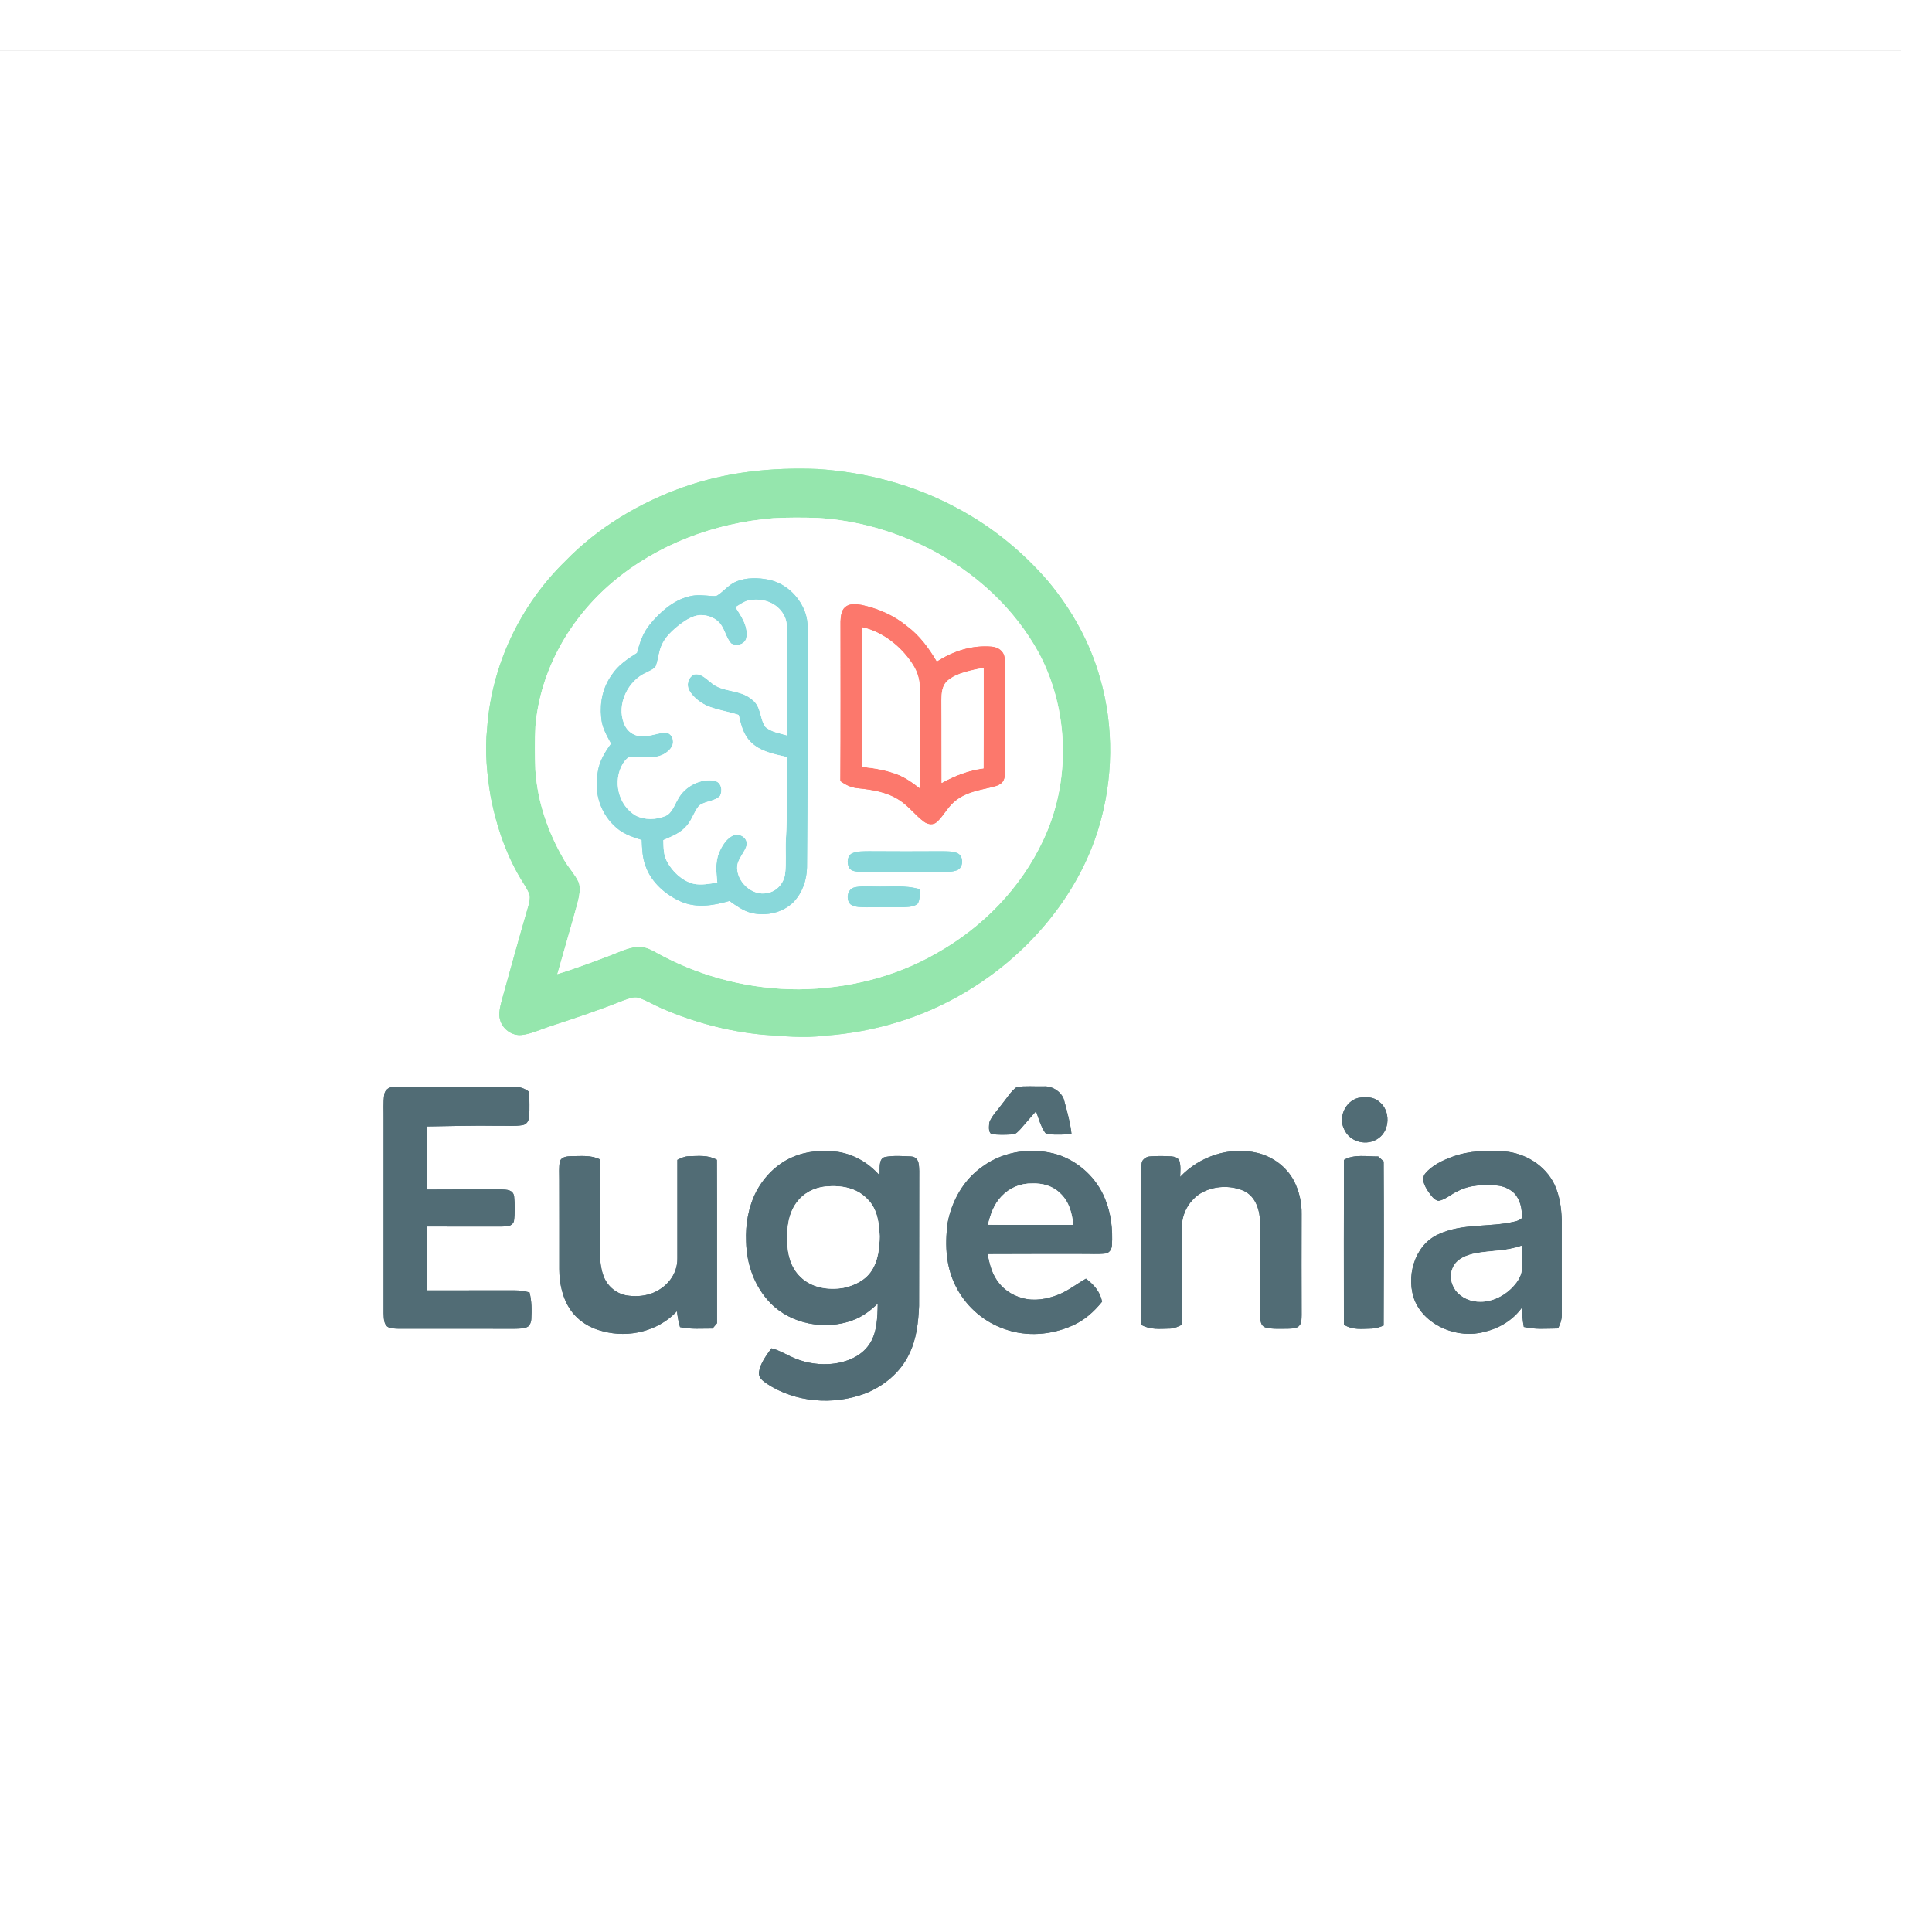 <svg xmlns="http://www.w3.org/2000/svg" xmlns:xlink="http://www.w3.org/1999/xlink" width="500" zoomAndPan="magnify" viewBox="0 0 375 375" height="500" preserveAspectRatio="xMidYMid meet" version="1.2"><defs><clipPath id="67fb219d30"><path d="M 0 9.891 L 369 9.891 L 369 370.641 L 0 370.641 Z M 0 9.891 "/></clipPath><clipPath id="759432fdb8"><path d="M 0 9.891 L 369 9.891 L 369 370.641 L 0 370.641 Z M 0 9.891 "/></clipPath></defs><g id="911bab2917"><rect x="0" width="375" y="0" height="375" style="fill:#ffffff;fill-opacity:1;stroke:none;"/><rect x="0" width="375" y="0" height="375" style="fill:#ffffff;fill-opacity:1;stroke:none;"/><g clip-rule="nonzero" clip-path="url(#67fb219d30)"><path style="fill-rule:nonzero;fill:#000000;fill-opacity:1;stroke-width:13.333;stroke-linecap:butt;stroke-linejoin:miter;stroke:#ffffff;stroke-opacity:1;stroke-miterlimit:4;" d="M -0.002 -0.004 L 1035.002 -0.004 L 1035.002 1012.996 L -0.002 1012.996 Z M 288.371 460.284 C 288.645 462.061 288.141 464.035 287.724 465.768 C 282.695 482.946 277.984 500.233 273.163 517.465 C 272.352 520.755 271.223 524.704 272.231 528.006 C 273.546 533.095 278.74 536.902 284.021 536.32 C 289.28 535.75 294.452 533.172 299.492 531.571 C 312.881 527.216 326.183 522.741 339.265 517.52 C 341.665 516.719 344.777 515.293 347.319 515.951 C 351.8 517.289 355.931 519.955 360.237 521.797 C 377.647 529.344 396.076 534.313 414.977 536.145 C 426.394 536.956 437.548 538.163 448.987 536.715 C 476.061 534.785 502.533 526.854 525.805 512.825 C 559.202 493.048 586.824 460.865 598.131 423.439 C 606.119 396.916 606.579 368.255 598.832 341.611 C 593.398 322.328 583.57 304.701 570.838 289.301 C 556.824 272.935 539.907 259.147 520.853 249.045 C 497.46 236.452 471.47 229.575 445.01 227.853 C 420.214 226.877 395.43 229.454 371.95 237.78 C 348.173 246.171 325.515 259.761 307.918 277.915 C 283.221 301.915 267.575 334.887 265.197 369.286 C 263.871 381.615 265.088 394.339 267.148 406.525 C 270.369 423.033 276.023 439.673 285.161 453.878 C 286.344 455.885 287.801 458.013 288.371 460.284 Z M 564.045 577.903 C 565.425 581.677 566.565 585.955 568.811 589.311 C 569.578 590.54 570.706 590.364 571.977 590.54 C 575.768 590.737 579.592 590.562 583.372 590.441 C 582.737 584.441 581.104 578.529 579.527 572.715 C 578.617 567.647 573.04 563.918 568.033 564.368 C 563.245 564.466 558.237 563.984 553.515 564.708 C 550.359 566.945 548.179 570.785 545.725 573.746 C 543.38 577.015 540.093 580.185 538.625 583.947 C 538.493 585.801 537.902 589.125 539.72 590.265 C 543.402 590.923 547.335 590.704 551.061 590.529 C 553.132 590.529 554.227 588.927 555.586 587.6 C 558.446 584.408 561.141 581.062 564.045 577.903 Z M 288.261 676.624 C 285.533 675.998 282.816 675.483 280.011 675.527 C 264.145 675.549 248.291 675.527 232.425 675.549 C 232.425 663.943 232.403 652.327 232.447 640.711 C 245.968 640.755 259.489 640.711 273.02 640.744 C 275.76 640.558 278.565 640.953 279.77 637.892 C 280.383 633.527 280.318 628.525 279.868 624.137 C 279.189 620.627 275.924 620.649 273.02 620.507 C 259.5 620.518 245.957 620.485 232.425 620.572 C 232.491 609.11 232.48 597.636 232.425 586.185 C 245.289 586.042 258.13 585.593 271.004 585.845 C 275.475 585.724 280.153 586.218 284.558 585.461 C 286.793 584.989 287.823 583.136 288.053 581.008 C 288.415 576.51 288.108 571.947 288.196 567.439 C 283.123 563.326 278.017 564.719 272.001 564.543 C 255.665 564.543 239.328 564.576 223.002 564.521 C 219.661 564.554 216.187 564.28 212.878 564.807 C 210.819 565.355 209.449 566.814 209.153 568.942 C 208.55 573.231 208.901 577.684 208.835 581.995 C 208.835 617.315 208.846 652.7 208.824 688.009 C 208.956 690.389 208.813 693.57 210.819 695.249 C 212.473 696.422 215.048 696.324 216.987 696.422 C 237.991 696.422 259.007 696.379 280.011 696.444 C 282.356 696.357 285.336 696.488 287.429 695.282 C 288.546 694.294 289.215 692.748 289.236 691.256 C 289.499 686.331 289.521 681.439 288.261 676.624 Z M 739.452 570.631 C 732.33 572.507 728.43 581.348 731.881 587.885 C 735.015 594.894 744.449 597.088 750.541 592.58 C 756.797 588.247 757.027 577.552 751.067 572.869 C 747.955 569.896 743.43 569.929 739.452 570.631 Z M 477.858 682.733 C 477.738 690.028 477.551 698.934 473.147 705.121 C 468.315 712.185 459.264 715.311 451.014 715.717 C 443.815 716.068 436.913 714.664 430.415 711.538 C 426.942 709.925 423.764 707.973 419.973 707.095 C 417.311 710.857 413.859 715.355 413.213 720.016 C 412.818 723.285 415.284 724.755 417.563 726.455 C 433.089 736.645 453.556 738.225 470.835 731.797 C 481.101 727.815 490.415 720.137 495.06 710.024 C 498.983 702.115 499.991 692.715 500.363 683.995 C 500.473 661.004 500.353 638.002 500.44 615 C 500.407 612.028 500.637 608.88 500.035 605.973 C 499.465 603.823 498.106 602.66 495.893 602.529 C 491.225 602.331 486.218 601.947 481.627 602.88 C 477.99 603.987 479.195 609.845 478.789 612.774 C 472.785 606.028 464.995 601.377 456.021 600.006 C 447.683 598.898 438.863 599.556 431.127 603.055 C 422.811 606.675 415.974 613.684 411.745 621.625 C 407.428 630.115 405.806 639.516 406.212 649.004 C 406.485 661.366 410.781 673.552 419.502 682.481 C 430.634 693.965 449.195 697.355 464.009 691.903 C 469.378 689.995 473.804 686.649 477.858 682.733 Z M 600.005 681.702 C 598.953 676.251 595.534 672.379 591.217 669.143 C 586.002 672.115 581.63 675.735 575.955 677.962 C 569.961 680.32 563.015 681.527 556.703 679.75 C 550.644 678.203 545.243 674.375 542.054 668.945 C 539.523 664.81 538.603 660.379 537.617 655.695 C 554.742 655.563 571.868 655.662 589.004 655.629 C 593.255 655.574 597.616 655.914 601.846 655.432 C 604.015 655.113 605.187 653.117 605.352 651.077 C 605.878 642.368 604.903 633.549 601.528 625.454 C 597.014 614.375 587.58 605.523 576.25 601.673 C 562.576 597.34 546.645 599.413 534.987 607.98 C 524.699 615.099 518.19 626.616 515.9 638.792 C 514.322 651.274 514.947 663.636 521.17 674.847 C 526.791 685.037 536.159 693.022 547.215 696.708 C 559.158 700.92 572.251 699.845 583.745 694.766 C 590.352 691.892 595.513 687.241 600.005 681.702 Z M 642.517 613.662 C 642.583 610.865 642.956 607.651 642.09 604.975 C 641.356 603.165 639.625 602.693 637.861 602.507 C 634.015 602.254 629.95 602.232 626.115 602.518 C 624.329 602.638 622.905 603.527 621.908 604.997 C 621.283 606.499 621.425 608.375 621.338 609.965 C 621.458 638.112 621.272 666.236 621.436 694.371 C 626.411 697.135 631.539 696.455 637.039 696.346 C 639.373 696.291 641.279 695.315 643.317 694.338 C 643.525 676.558 643.317 658.755 643.416 640.975 C 643.46 635.545 645.53 630.214 649.278 626.265 C 655.852 618.861 668.08 617.391 676.867 621.154 C 683.846 624.269 685.895 631.947 686.114 638.967 C 686.224 655.651 686.125 672.346 686.104 689.029 C 686.213 691.651 686.06 694.81 689.095 695.786 C 692.886 696.74 697.104 696.379 701.005 696.422 C 703.163 696.258 706.155 696.554 707.546 694.525 C 708.773 693.066 708.543 690.828 708.642 689.04 C 708.576 670.689 708.576 652.338 708.631 633.998 C 708.773 627.713 707.283 621.34 704.412 615.746 C 700.325 608.09 692.941 602.671 684.548 600.598 C 669.351 597 653.167 602.386 642.517 613.662 Z M 828.696 684.773 C 828.641 688.426 828.926 691.848 829.605 695.446 C 835.872 696.96 841.877 696.335 848.243 696.28 C 849.623 693.57 850.39 691.102 850.302 688.009 C 850.215 670.996 850.27 653.995 850.259 636.993 C 850.039 630.51 849.053 623.655 846.259 617.742 C 841.274 607.388 830.361 600.675 819.054 599.775 C 809.368 599.139 799.967 599.337 790.752 602.693 C 785.438 604.602 779.467 607.487 775.851 611.951 C 773.605 615.022 775.708 618.741 777.472 621.483 C 778.809 623.315 780.749 626.474 783.214 626.715 C 786.884 626.123 790.106 622.986 793.524 621.505 C 800.394 617.885 807.505 617.907 815.065 618.379 C 818.495 618.697 821.946 620.156 824.411 622.58 C 827.742 626.09 828.871 631.53 828.476 636.225 C 827.457 637.146 826.252 637.629 824.937 637.958 C 810.858 641.369 796.329 638.748 783.006 645.011 C 769.825 650.967 765.091 668.803 770.405 681.516 C 776.464 695.249 794.105 702.071 808.173 698.112 C 816.38 696.159 823.765 691.695 828.696 684.773 Z M 368.553 686.868 C 368.871 689.841 369.386 692.671 370.218 695.545 C 376.168 696.85 381.876 696.291 387.914 696.324 C 388.735 695.347 389.546 694.382 390.368 693.417 C 390.28 663.735 390.434 634.053 390.291 604.371 C 385.415 601.618 380.353 602.309 374.93 602.419 C 372.651 602.485 370.766 603.428 368.772 604.393 C 368.761 622.295 368.75 640.13 368.772 658.031 C 368.936 667.004 362.68 674.364 354.495 677.293 C 350.2 678.784 345.434 678.982 340.975 678.258 C 335.014 677.128 330.127 672.73 328.309 666.949 C 325.865 659.6 326.796 652.635 326.632 645 C 326.533 631.366 326.84 617.71 326.49 604.086 C 321.68 601.684 316.245 602.408 310.931 602.375 C 308.564 602.485 305.485 602.704 304.762 605.468 C 304.193 608.561 304.466 611.863 304.445 615 C 304.51 631.344 304.466 647.677 304.477 664.02 C 304.51 671.753 306.231 679.892 310.701 686.32 C 314.875 692.265 321.219 696.159 328.232 697.815 C 342.289 701.655 358.56 697.695 368.553 686.868 Z M 731.695 604.437 C 731.585 634.371 731.651 664.305 731.662 694.229 C 736.56 697.311 741.523 696.444 747.045 696.335 C 749.27 696.269 751.264 695.512 753.291 694.689 C 753.455 664.876 753.466 635.062 753.302 605.249 C 752.316 604.349 751.351 603.461 750.376 602.561 C 744.427 602.616 736.888 601.19 731.695 604.437 Z M 731.695 604.437 " transform="matrix(0.357,0,0,0.356,0.005,9.892)"/></g><path style="fill-rule:nonzero;fill:#000000;fill-opacity:1;stroke-width:13.333;stroke-linecap:butt;stroke-linejoin:miter;stroke:#95e6ad;stroke-opacity:1;stroke-miterlimit:4;" d="M 445.01 227.853 C 471.47 229.575 497.46 236.452 520.853 249.045 C 539.907 259.147 556.824 272.935 570.838 289.301 C 583.57 304.701 593.398 322.328 598.832 341.611 C 606.579 368.255 606.119 396.916 598.131 423.439 C 586.824 460.865 559.202 493.048 525.805 512.825 C 502.533 526.854 476.061 534.785 448.987 536.715 C 437.548 538.163 426.394 536.956 414.977 536.145 C 396.076 534.313 377.647 529.344 360.237 521.797 C 355.931 519.955 351.8 517.289 347.319 515.951 C 344.777 515.293 341.665 516.719 339.265 517.52 C 326.183 522.741 312.881 527.216 299.492 531.571 C 294.452 533.172 289.28 535.75 284.021 536.32 C 278.74 536.902 273.546 533.095 272.231 528.006 C 271.223 524.704 272.352 520.755 273.163 517.465 C 277.984 500.233 282.695 482.946 287.724 465.768 C 288.141 464.035 288.645 462.061 288.371 460.284 C 287.801 458.013 286.344 455.885 285.161 453.878 C 276.023 439.673 270.369 423.033 267.148 406.525 C 265.088 394.339 263.871 381.615 265.197 369.286 C 267.575 334.887 283.221 301.915 307.918 277.915 C 325.515 259.761 348.173 246.171 371.95 237.78 C 395.43 229.454 420.214 226.877 445.01 227.853 Z M 303.458 503.128 C 312.892 500.222 322.162 496.723 331.398 493.256 C 336.592 491.348 342.443 488.222 348.02 488.233 C 352.501 488.134 356.468 491.03 360.335 493.015 C 383.301 505.114 409.038 511.498 434.995 511.421 C 461.094 511.125 486.93 504.905 509.633 491.863 C 534.834 477.735 555.684 456.401 567.956 430.13 C 582.989 398.375 582.123 359.447 565.721 328.394 C 552.178 303.527 530.845 284.046 505.732 271.235 C 486.865 261.648 466.145 255.736 444.999 254.518 C 437.011 254.288 428.969 254.233 420.981 254.672 C 389.272 257.217 357.925 268.855 333.535 289.542 C 310.263 309.198 294.156 337.388 291.505 367.959 C 291.121 375.955 291.187 384.039 291.472 392.035 C 292.644 409.377 298.396 425.995 307.14 440.957 C 309.507 445.092 312.969 448.635 314.996 452.935 C 316.377 456.467 315.237 461.15 314.35 464.715 C 310.832 477.56 307.074 490.306 303.458 503.128 Z M 303.458 503.128 " transform="matrix(0.357,0,0,0.356,0.005,9.892)"/><path style="fill-rule:nonzero;fill:#000000;fill-opacity:1;stroke-width:13.333;stroke-linecap:butt;stroke-linejoin:miter;stroke:#ffffff;stroke-opacity:1;stroke-miterlimit:4;" d="M 420.981 254.672 C 428.969 254.233 437.011 254.288 444.999 254.518 C 466.145 255.736 486.865 261.648 505.732 271.235 C 530.845 284.046 552.178 303.527 565.721 328.394 C 582.123 359.447 582.989 398.375 567.956 430.13 C 555.684 456.401 534.834 477.735 509.633 491.863 C 486.93 504.905 461.094 511.125 434.995 511.421 C 409.038 511.498 383.301 505.114 360.335 493.015 C 356.468 491.03 352.501 488.134 348.02 488.233 C 342.443 488.222 336.592 491.348 331.398 493.256 C 322.162 496.723 312.892 500.222 303.458 503.128 C 307.074 490.306 310.832 477.56 314.35 464.715 C 315.237 461.15 316.377 456.467 314.996 452.935 C 312.969 448.635 309.507 445.092 307.14 440.957 C 298.396 425.995 292.644 409.377 291.472 392.035 C 291.187 384.039 291.121 375.955 291.505 367.959 C 294.156 337.388 310.263 309.198 333.535 289.542 C 357.925 268.855 389.272 257.217 420.981 254.672 Z M 346.847 328.087 C 341.577 331.487 336.603 334.679 333.075 340.043 C 328.254 346.811 326.501 354.807 327.29 363.045 C 327.64 368.584 330.171 372.807 332.724 377.545 C 329.185 382.35 326.227 387.286 325.383 393.308 C 323.422 403.673 326.49 414.533 334.05 421.948 C 338.323 426.357 343.637 428.255 349.378 429.988 C 349.576 434.935 349.696 439.596 351.482 444.291 C 354.66 453.319 362.636 460.163 371.259 463.849 C 379.795 467.282 388.593 465.713 397.128 463.267 C 400.886 465.889 404.59 468.686 409.115 469.805 C 417.048 471.692 426.054 469.75 431.949 463.936 C 436.825 458.825 439.181 452.024 439.345 445.015 C 439.674 405.33 439.75 365.677 439.805 326.003 C 439.707 319.202 440.616 311.293 437.921 304.953 C 434.579 296.672 427.336 290.068 418.516 288.204 C 412.917 287.052 406.529 286.931 401.149 289.048 C 396.778 290.803 394.367 294.237 390.642 296.705 C 389.809 297.275 388.582 297.099 387.618 297.089 C 383.279 296.759 379.28 296.167 374.985 297.341 C 366.526 299.425 359.086 306.039 353.739 312.664 C 350.036 317.195 348.272 322.503 346.847 328.087 Z M 457.533 397.926 C 460.47 400.076 463.406 401.512 467.088 401.831 C 475.064 402.697 482.778 403.827 489.648 408.313 C 494.688 411.549 498.249 416.474 502.884 419.973 C 505.031 421.607 508.022 422.145 510.148 420.16 C 513.972 416.573 516.065 411.725 520.436 408.445 C 526.112 404.035 532.456 403.026 539.238 401.425 C 541.802 400.745 544.465 400.339 546.097 398.013 C 547.259 396.028 547.237 393.242 547.335 391.004 C 547.335 373.004 547.248 355.004 547.357 337.004 C 547.303 334.295 547.368 331.158 546.327 328.635 C 545.122 326.233 542.734 325.015 540.126 324.697 C 529.289 323.721 519.045 327.034 510.005 332.869 C 505.634 325.465 500.692 318.664 493.735 313.465 C 486.569 307.575 477.957 303.834 468.928 301.915 C 466.014 301.465 462.53 301.004 460.13 303.132 C 457.982 304.931 457.709 308.386 457.61 310.975 C 457.61 339.955 457.72 368.957 457.533 397.926 Z M 481.003 447.45 C 490.995 447.472 500.999 447.406 511.003 447.538 C 514.147 447.505 517.686 447.67 520.688 446.649 C 524.753 445.465 524.863 438.543 520.897 437.107 C 518.508 436.13 515.55 436.262 512.997 436.185 C 499.673 436.273 486.328 436.273 473.004 436.174 C 470.166 436.251 466.858 436.086 464.195 437.205 C 461.28 438.324 460.996 442.394 462.135 444.862 C 463.055 446.781 464.995 447.077 466.912 447.341 C 471.569 447.735 476.324 447.417 481.003 447.45 Z M 500.999 456.949 C 492.475 454.437 484.695 455.743 475.996 455.425 C 472.369 455.458 468.37 455.052 464.841 455.995 C 461.226 457.136 460.492 462.5 462.968 465.055 C 465.291 466.865 469.213 466.635 471.996 466.734 C 478.68 466.624 485.364 466.745 492.036 466.679 C 494.403 466.558 497.931 466.47 499.673 464.66 C 500.922 462.5 500.692 459.384 500.999 456.949 Z M 500.999 456.949 " transform="matrix(0.357,0,0,0.356,0.005,9.892)"/><path style="fill-rule:nonzero;fill:#000000;fill-opacity:1;stroke-width:13.333;stroke-linecap:butt;stroke-linejoin:miter;stroke:#89d8da;stroke-opacity:1;stroke-miterlimit:4;" d="M 418.516 288.204 C 427.336 290.068 434.579 296.672 437.921 304.953 C 440.616 311.293 439.707 319.202 439.805 326.003 C 439.75 365.677 439.674 405.33 439.345 445.015 C 439.181 452.024 436.825 458.825 431.949 463.936 C 426.054 469.75 417.048 471.692 409.115 469.805 C 404.59 468.686 400.886 465.889 397.128 463.267 C 388.593 465.713 379.795 467.282 371.259 463.849 C 362.636 460.163 354.66 453.319 351.482 444.291 C 349.696 439.596 349.576 434.935 349.378 429.988 C 343.637 428.255 338.323 426.357 334.05 421.948 C 326.49 414.533 323.422 403.673 325.383 393.308 C 326.227 387.286 329.185 382.35 332.724 377.545 C 330.171 372.807 327.64 368.584 327.29 363.045 C 326.501 354.807 328.254 346.811 333.075 340.043 C 336.603 334.679 341.577 331.487 346.847 328.087 C 348.272 322.503 350.036 317.195 353.739 312.664 C 359.086 306.039 366.526 299.425 374.985 297.341 C 379.28 296.167 383.279 296.759 387.618 297.089 C 388.582 297.099 389.809 297.275 390.642 296.705 C 394.367 294.237 396.778 290.803 401.149 289.048 C 406.529 286.931 412.917 287.052 418.516 288.204 Z M 400.415 303.165 C 403.637 308.211 407.548 313.772 406.299 320.112 C 405.335 323.622 400.854 324.62 398.005 322.909 C 395.2 319.75 394.488 314.628 391.518 311.491 C 388.867 308.716 384.791 307.29 380.978 307.476 C 377.055 307.827 373.505 310.087 370.416 312.39 C 366.241 315.615 362.045 319.366 360.029 324.379 C 358.538 327.911 358.407 331.86 357.037 335.381 C 356.007 337.026 353.575 337.849 351.953 338.792 C 341.862 343.125 335.529 356.112 339.704 366.544 C 340.964 369.867 343.495 372.346 346.99 373.213 C 352.315 374.441 356.895 371.874 361.979 371.545 C 364.4 371.238 366.351 373.838 366.383 376.065 C 366.745 379.443 363.644 382.087 360.949 383.491 C 355.525 386.112 349.652 384.401 343.977 384.598 C 341.785 384.598 340.306 386.683 339.2 388.306 C 333.414 397.75 336.537 411.176 346.168 416.781 C 350.956 419.227 357.136 419.063 362.045 417.066 C 365.825 415.586 367.074 411.132 369.013 407.929 C 372.64 400.92 381.34 396.291 389.152 397.816 C 392.811 398.715 393.48 403.114 392.001 406.054 C 389.239 409.059 383.553 408.796 380.507 411.472 C 377.866 414.598 376.814 418.887 374.097 422.057 C 370.646 426.335 365.989 427.969 361.146 430.141 C 361.267 434.299 361.146 438.072 363.173 441.856 C 366.175 447.395 371.435 452.397 377.669 453.933 C 381.734 454.81 386.434 453.911 390.488 453.231 C 389.984 447.494 389.239 442.218 391.562 436.734 C 393.063 433.235 395.715 428.781 399.517 427.476 C 403.1 426.335 407.11 429.012 406.518 432.938 C 405.477 436.69 402.026 440.035 401.38 443.885 C 400.47 452.408 409.433 461.019 417.979 458.902 C 422.954 457.915 426.569 453.735 427.38 448.832 C 428.191 442.635 427.512 436.24 427.829 429.988 C 428.75 414.982 428.29 399.867 428.366 384.829 C 421.387 383.249 413.695 381.867 408.501 376.481 C 404.48 372.335 403.428 367.333 402.157 361.915 C 396.263 359.907 389.908 359.162 384.342 356.639 C 380.759 354.851 377.275 352.076 375.258 348.566 C 373.527 345.417 374.667 341.271 378.02 339.801 C 381.624 339.165 384.342 342.127 386.928 344.112 C 393.425 349.937 402.508 347.6 409.477 353.513 C 414.615 357.483 413.465 363.681 416.642 368.332 C 419.524 371.118 424.608 371.907 428.355 373.004 C 428.531 354.675 428.333 336.335 428.531 317.995 C 428.476 313.695 428.585 309.758 425.945 306.116 C 421.781 300.05 414.155 298.01 407.187 299.535 C 404.776 300.269 402.552 301.849 400.415 303.165 Z M 400.415 303.165 " transform="matrix(0.357,0,0,0.356,0.005,9.892)"/><path style="fill-rule:nonzero;fill:#000000;fill-opacity:1;stroke-width:13.333;stroke-linecap:butt;stroke-linejoin:miter;stroke:#ffffff;stroke-opacity:1;stroke-miterlimit:4;" d="M 407.187 299.535 C 414.155 298.01 421.781 300.05 425.945 306.116 C 428.585 309.758 428.476 313.695 428.531 317.995 C 428.333 336.335 428.531 354.675 428.355 373.004 C 424.608 371.907 419.524 371.118 416.642 368.332 C 413.465 363.681 414.615 357.483 409.477 353.513 C 402.508 347.6 393.425 349.937 386.928 344.112 C 384.342 342.127 381.624 339.165 378.02 339.801 C 374.667 341.271 373.527 345.417 375.258 348.566 C 377.275 352.076 380.759 354.851 384.342 356.639 C 389.908 359.162 396.263 359.907 402.157 361.915 C 403.428 367.333 404.48 372.335 408.501 376.481 C 413.695 381.867 421.387 383.249 428.366 384.829 C 428.29 399.867 428.75 414.982 427.829 429.988 C 427.512 436.24 428.191 442.635 427.38 448.832 C 426.569 453.735 422.954 457.915 417.979 458.902 C 409.433 461.019 400.47 452.408 401.38 443.885 C 402.026 440.035 405.477 436.69 406.518 432.938 C 407.11 429.012 403.1 426.335 399.517 427.476 C 395.715 428.781 393.063 433.235 391.562 436.734 C 389.239 442.218 389.984 447.494 390.488 453.231 C 386.434 453.911 381.734 454.81 377.669 453.933 C 371.435 452.397 366.175 447.395 363.173 441.856 C 361.146 438.072 361.267 434.299 361.146 430.141 C 365.989 427.969 370.646 426.335 374.097 422.057 C 376.814 418.887 377.866 414.598 380.507 411.472 C 383.553 408.796 389.239 409.059 392.001 406.054 C 393.48 403.114 392.811 398.715 389.152 397.816 C 381.34 396.291 372.64 400.92 369.013 407.929 C 367.074 411.132 365.825 415.586 362.045 417.066 C 357.136 419.063 350.956 419.227 346.168 416.781 C 336.537 411.176 333.414 397.75 339.2 388.306 C 340.306 386.683 341.785 384.598 343.977 384.598 C 349.652 384.401 355.525 386.112 360.949 383.491 C 363.644 382.087 366.745 379.443 366.383 376.065 C 366.351 373.838 364.4 371.238 361.979 371.545 C 356.895 371.874 352.315 374.441 346.99 373.213 C 343.495 372.346 340.964 369.867 339.704 366.544 C 335.529 356.112 341.862 343.125 351.953 338.792 C 353.575 337.849 356.007 337.026 357.037 335.381 C 358.407 331.86 358.538 327.911 360.029 324.379 C 362.045 319.366 366.241 315.615 370.416 312.39 C 373.505 310.087 377.055 307.827 380.978 307.476 C 384.791 307.29 388.867 308.716 391.518 311.491 C 394.488 314.628 395.2 319.75 398.005 322.909 C 400.854 324.62 405.335 323.622 406.299 320.112 C 407.548 313.772 403.637 308.211 400.415 303.165 C 402.552 301.849 404.776 300.269 407.187 299.535 Z M 407.187 299.535 " transform="matrix(0.357,0,0,0.356,0.005,9.892)"/><path style="fill-rule:nonzero;fill:#000000;fill-opacity:1;stroke-width:13.333;stroke-linecap:butt;stroke-linejoin:miter;stroke:#fc786c;stroke-opacity:1;stroke-miterlimit:4;" d="M 468.928 301.915 C 477.957 303.834 486.569 307.575 493.735 313.465 C 500.692 318.664 505.634 325.465 510.005 332.869 C 519.045 327.034 529.289 323.721 540.126 324.697 C 542.734 325.015 545.122 326.233 546.327 328.635 C 547.368 331.158 547.303 334.295 547.357 337.004 C 547.248 355.004 547.335 373.004 547.335 391.004 C 547.237 393.242 547.259 396.028 546.097 398.013 C 544.465 400.339 541.802 400.745 539.238 401.425 C 532.456 403.026 526.112 404.035 520.436 408.445 C 516.065 411.725 513.972 416.573 510.148 420.16 C 508.022 422.145 505.031 421.607 502.884 419.973 C 498.249 416.474 494.688 411.549 489.648 408.313 C 482.778 403.827 475.064 402.697 467.088 401.831 C 463.406 401.512 460.47 400.076 457.533 397.926 C 457.72 368.957 457.61 339.955 457.61 310.975 C 457.709 308.386 457.982 304.931 460.13 303.132 C 462.53 301.004 466.014 301.465 468.928 301.915 Z M 469.421 390.214 C 475.634 390.807 481.901 391.882 487.785 393.988 C 492.65 395.754 496.638 398.628 500.703 401.743 C 500.769 383.82 500.692 365.896 500.736 347.984 C 500.824 343.169 499.684 338.902 497.175 334.8 C 491.105 325.081 480.915 316.734 469.608 314.167 C 469.18 318.072 469.345 322.076 469.345 326.003 C 469.399 347.403 469.312 368.814 469.421 390.214 Z M 512.668 398.935 C 519.889 394.953 527.197 392.068 535.436 391.015 C 535.568 372.741 535.535 354.445 535.513 336.171 C 529.169 337.564 521.105 338.814 516.043 343.092 C 512.745 345.999 512.635 349.904 512.569 353.995 C 512.701 368.979 512.569 383.962 512.668 398.935 Z M 512.668 398.935 " transform="matrix(0.357,0,0,0.356,0.005,9.892)"/><path style="fill-rule:nonzero;fill:#000000;fill-opacity:1;stroke-width:13.333;stroke-linecap:butt;stroke-linejoin:miter;stroke:#ffffff;stroke-opacity:1;stroke-miterlimit:4;" d="M 469.608 314.167 C 480.915 316.734 491.105 325.081 497.175 334.8 C 499.684 338.902 500.824 343.169 500.736 347.984 C 500.692 365.896 500.769 383.82 500.703 401.743 C 496.638 398.628 492.65 395.754 487.785 393.988 C 481.901 391.882 475.634 390.807 469.421 390.214 C 469.312 368.814 469.399 347.403 469.345 326.003 C 469.345 322.076 469.18 318.072 469.608 314.167 Z M 469.608 314.167 " transform="matrix(0.357,0,0,0.356,0.005,9.892)"/><path style="fill-rule:nonzero;fill:#000000;fill-opacity:1;stroke-width:13.333;stroke-linecap:butt;stroke-linejoin:miter;stroke:#ffffff;stroke-opacity:1;stroke-miterlimit:4;" d="M 535.513 336.171 C 535.535 354.445 535.568 372.741 535.436 391.015 C 527.197 392.068 519.889 394.953 512.668 398.935 C 512.569 383.962 512.701 368.979 512.569 353.995 C 512.635 349.904 512.745 345.999 516.043 343.092 C 521.105 338.814 529.169 337.564 535.513 336.171 Z M 535.513 336.171 " transform="matrix(0.357,0,0,0.356,0.005,9.892)"/><path style="fill-rule:nonzero;fill:#000000;fill-opacity:1;stroke-width:13.333;stroke-linecap:butt;stroke-linejoin:miter;stroke:#89d8da;stroke-opacity:1;stroke-miterlimit:4;" d="M 473.004 436.174 C 486.328 436.273 499.673 436.273 512.997 436.185 C 515.55 436.262 518.508 436.13 520.897 437.107 C 524.863 438.543 524.753 445.465 520.688 446.649 C 517.686 447.67 514.147 447.505 511.003 447.538 C 500.999 447.406 490.995 447.472 481.003 447.45 C 476.324 447.417 471.569 447.735 466.912 447.341 C 464.995 447.077 463.055 446.781 462.135 444.862 C 460.996 442.394 461.28 438.324 464.195 437.205 C 466.858 436.086 470.166 436.251 473.004 436.174 Z M 473.004 436.174 " transform="matrix(0.357,0,0,0.356,0.005,9.892)"/><path style="fill-rule:nonzero;fill:#000000;fill-opacity:1;stroke-width:13.333;stroke-linecap:butt;stroke-linejoin:miter;stroke:#89d8da;stroke-opacity:1;stroke-miterlimit:4;" d="M 475.996 455.425 C 484.695 455.743 492.475 454.437 500.999 456.949 C 500.692 459.384 500.922 462.5 499.673 464.66 C 497.931 466.47 494.403 466.558 492.036 466.679 C 485.364 466.745 478.68 466.624 471.996 466.734 C 469.213 466.635 465.291 466.865 462.968 465.055 C 460.492 462.5 461.226 457.136 464.841 455.995 C 468.37 455.052 472.369 455.458 475.996 455.425 Z M 475.996 455.425 " transform="matrix(0.357,0,0,0.356,0.005,9.892)"/><path style="fill-rule:nonzero;fill:#000000;fill-opacity:1;stroke-width:13.333;stroke-linecap:butt;stroke-linejoin:miter;stroke:#516c75;stroke-opacity:1;stroke-miterlimit:4;" d="M 553.515 564.708 C 558.237 563.984 563.245 564.466 568.033 564.368 C 573.04 563.918 578.617 567.647 579.527 572.715 C 581.104 578.529 582.737 584.441 583.372 590.441 C 579.592 590.562 575.768 590.737 571.977 590.54 C 570.706 590.364 569.578 590.54 568.811 589.311 C 566.565 585.955 565.425 581.677 564.045 577.903 C 561.141 581.062 558.446 584.408 555.586 587.6 C 554.227 588.927 553.132 590.529 551.061 590.529 C 547.335 590.704 543.402 590.923 539.72 590.265 C 537.902 589.125 538.493 585.801 538.625 583.947 C 540.093 580.185 543.38 577.015 545.725 573.746 C 548.179 570.785 550.359 566.945 553.515 564.708 Z M 553.515 564.708 " transform="matrix(0.357,0,0,0.356,0.005,9.892)"/><path style="fill-rule:nonzero;fill:#000000;fill-opacity:1;stroke-width:13.333;stroke-linecap:butt;stroke-linejoin:miter;stroke:#516c75;stroke-opacity:1;stroke-miterlimit:4;" d="M 212.878 564.807 C 216.187 564.28 219.661 564.554 223.002 564.521 C 239.328 564.576 255.665 564.543 272.001 564.543 C 278.017 564.719 283.123 563.326 288.196 567.439 C 288.108 571.947 288.415 576.51 288.053 581.008 C 287.823 583.136 286.793 584.989 284.558 585.461 C 280.153 586.218 275.475 585.724 271.004 585.845 C 258.13 585.593 245.289 586.042 232.425 586.185 C 232.48 597.636 232.491 609.11 232.425 620.572 C 245.957 620.485 259.5 620.518 273.02 620.507 C 275.924 620.649 279.189 620.627 279.868 624.137 C 280.318 628.525 280.383 633.527 279.77 637.892 C 278.565 640.953 275.76 640.558 273.02 640.744 C 259.489 640.711 245.968 640.755 232.447 640.711 C 232.403 652.327 232.425 663.943 232.425 675.549 C 248.291 675.527 264.145 675.549 280.011 675.527 C 282.816 675.483 285.533 675.998 288.261 676.624 C 289.521 681.439 289.499 686.331 289.236 691.256 C 289.215 692.748 288.546 694.294 287.429 695.282 C 285.336 696.488 282.356 696.357 280.011 696.444 C 259.007 696.379 237.991 696.422 216.987 696.422 C 215.048 696.324 212.473 696.422 210.819 695.249 C 208.813 693.57 208.956 690.389 208.824 688.009 C 208.846 652.7 208.835 617.315 208.835 581.995 C 208.901 577.684 208.55 573.231 209.153 568.942 C 209.449 566.814 210.819 565.355 212.878 564.807 Z M 212.878 564.807 " transform="matrix(0.357,0,0,0.356,0.005,9.892)"/><path style="fill-rule:nonzero;fill:#000000;fill-opacity:1;stroke-width:13.333;stroke-linecap:butt;stroke-linejoin:miter;stroke:#516c75;stroke-opacity:1;stroke-miterlimit:4;" d="M 739.452 570.631 C 743.43 569.929 747.955 569.896 751.067 572.869 C 757.027 577.552 756.797 588.247 750.541 592.58 C 744.449 597.088 735.015 594.894 731.881 587.885 C 728.43 581.348 732.33 572.507 739.452 570.631 Z M 739.452 570.631 " transform="matrix(0.357,0,0,0.356,0.005,9.892)"/><path style="fill-rule:nonzero;fill:#000000;fill-opacity:1;stroke-width:13.333;stroke-linecap:butt;stroke-linejoin:miter;stroke:#516c75;stroke-opacity:1;stroke-miterlimit:4;" d="M 456.021 600.006 C 464.995 601.377 472.785 606.028 478.789 612.774 C 479.195 609.845 477.99 603.987 481.627 602.88 C 486.218 601.947 491.225 602.331 495.893 602.529 C 498.106 602.66 499.465 603.823 500.035 605.973 C 500.637 608.88 500.407 612.028 500.44 615 C 500.353 638.002 500.473 661.004 500.363 683.995 C 499.991 692.715 498.983 702.115 495.06 710.024 C 490.415 720.137 481.101 727.815 470.835 731.797 C 453.556 738.225 433.089 736.645 417.563 726.455 C 415.284 724.755 412.818 723.285 413.213 720.016 C 413.859 715.355 417.311 710.857 419.973 707.095 C 423.764 707.973 426.942 709.925 430.415 711.538 C 436.913 714.664 443.815 716.068 451.014 715.717 C 459.264 715.311 468.315 712.185 473.147 705.121 C 477.551 698.934 477.738 690.028 477.858 682.733 C 473.804 686.649 469.378 689.995 464.009 691.903 C 449.195 697.355 430.634 693.965 419.502 682.481 C 410.781 673.552 406.485 661.366 406.212 649.004 C 405.806 639.516 407.428 630.115 411.745 621.625 C 415.974 613.684 422.811 606.675 431.127 603.055 C 438.863 599.556 447.683 598.898 456.021 600.006 Z M 449.524 618.905 C 443.267 619.508 437.417 622.536 433.702 627.658 C 429.221 633.625 428.29 641.764 428.585 649.015 C 428.783 656.123 430.558 663.055 435.817 668.145 C 441.898 674.134 450.893 675.505 459.045 674.166 C 465.061 672.96 471.262 669.943 474.615 664.58 C 478.066 659.337 478.866 652.141 478.921 646.009 C 478.625 638.88 477.65 630.993 472.215 625.783 C 466.255 619.476 457.807 618.159 449.524 618.905 Z M 449.524 618.905 " transform="matrix(0.357,0,0,0.356,0.005,9.892)"/><path style="fill-rule:nonzero;fill:#000000;fill-opacity:1;stroke-width:13.333;stroke-linecap:butt;stroke-linejoin:miter;stroke:#516c75;stroke-opacity:1;stroke-miterlimit:4;" d="M 576.25 601.673 C 587.58 605.523 597.014 614.375 601.528 625.454 C 604.903 633.549 605.878 642.368 605.352 651.077 C 605.187 653.117 604.015 655.113 601.846 655.432 C 597.616 655.914 593.255 655.574 589.004 655.629 C 571.868 655.662 554.742 655.563 537.617 655.695 C 538.603 660.379 539.523 664.81 542.054 668.945 C 545.243 674.375 550.644 678.203 556.703 679.75 C 563.015 681.527 569.961 680.32 575.955 677.962 C 581.63 675.735 586.002 672.115 591.217 669.143 C 595.534 672.379 598.953 676.251 600.005 681.702 C 595.513 687.241 590.352 691.892 583.745 694.766 C 572.251 699.845 559.158 700.92 547.215 696.708 C 536.159 693.022 526.791 685.037 521.17 674.847 C 514.947 663.636 514.322 651.274 515.9 638.792 C 518.19 626.616 524.699 615.099 534.987 607.98 C 546.645 599.413 562.576 597.34 576.25 601.673 Z M 537.814 639.746 C 553.318 639.944 568.833 639.79 584.337 639.834 C 583.591 633.395 582.145 627.34 577.291 622.711 C 573.215 618.62 567.66 617.062 561.996 617.26 C 555.597 617.117 549.625 619.64 545.265 624.302 C 541.035 628.7 539.348 633.998 537.814 639.746 Z M 537.814 639.746 " transform="matrix(0.357,0,0,0.356,0.005,9.892)"/><path style="fill-rule:nonzero;fill:#000000;fill-opacity:1;stroke-width:13.333;stroke-linecap:butt;stroke-linejoin:miter;stroke:#516c75;stroke-opacity:1;stroke-miterlimit:4;" d="M 684.548 600.598 C 692.941 602.671 700.325 608.09 704.412 615.746 C 707.283 621.34 708.773 627.713 708.631 633.998 C 708.576 652.338 708.576 670.689 708.642 689.04 C 708.543 690.828 708.773 693.066 707.546 694.525 C 706.155 696.554 703.163 696.258 701.005 696.422 C 697.104 696.379 692.886 696.74 689.095 695.786 C 686.06 694.81 686.213 691.651 686.104 689.029 C 686.125 672.346 686.224 655.651 686.114 638.967 C 685.895 631.947 683.846 624.269 676.867 621.154 C 668.08 617.391 655.852 618.861 649.278 626.265 C 645.53 630.214 643.46 635.545 643.416 640.975 C 643.317 658.755 643.525 676.558 643.317 694.338 C 641.279 695.315 639.373 696.291 637.039 696.346 C 631.539 696.455 626.411 697.135 621.436 694.371 C 621.272 666.236 621.458 638.112 621.338 609.965 C 621.425 608.375 621.283 606.499 621.908 604.997 C 622.905 603.527 624.329 602.638 626.115 602.518 C 629.95 602.232 634.015 602.254 637.861 602.507 C 639.625 602.693 641.356 603.165 642.09 604.975 C 642.956 607.651 642.583 610.865 642.517 613.662 C 653.167 602.386 669.351 597 684.548 600.598 Z M 684.548 600.598 " transform="matrix(0.357,0,0,0.356,0.005,9.892)"/><path style="fill-rule:nonzero;fill:#000000;fill-opacity:1;stroke-width:13.333;stroke-linecap:butt;stroke-linejoin:miter;stroke:#516c75;stroke-opacity:1;stroke-miterlimit:4;" d="M 819.054 599.775 C 830.361 600.675 841.274 607.388 846.259 617.742 C 849.053 623.655 850.039 630.51 850.259 636.993 C 850.27 653.995 850.215 670.996 850.302 688.009 C 850.39 691.102 849.623 693.57 848.243 696.28 C 841.877 696.335 835.872 696.96 829.605 695.446 C 828.926 691.848 828.641 688.426 828.696 684.773 C 823.765 691.695 816.38 696.159 808.173 698.112 C 794.105 702.071 776.464 695.249 770.405 681.516 C 765.091 668.803 769.825 650.967 783.006 645.011 C 796.329 638.748 810.858 641.369 824.937 637.958 C 826.252 637.629 827.457 637.146 828.476 636.225 C 828.871 631.53 827.742 626.09 824.411 622.58 C 821.946 620.156 818.495 618.697 815.065 618.379 C 807.505 617.907 800.394 617.885 793.524 621.505 C 790.106 622.986 786.884 626.123 783.214 626.715 C 780.749 626.474 778.809 623.315 777.472 621.483 C 775.708 618.741 773.605 615.022 775.851 611.951 C 779.467 607.487 785.438 604.602 790.752 602.693 C 799.967 599.337 809.368 599.139 819.054 599.775 Z M 828.685 651.143 C 820.5 654.137 812.173 653.753 803.725 655.234 C 798.586 656.254 792.889 658.251 790.807 663.549 C 789.054 667.596 790.051 672.017 792.505 675.527 C 795.639 679.629 800.887 681.812 805.993 681.691 C 812.096 681.79 818.254 678.806 822.593 674.605 C 825.485 671.764 828.17 668.265 828.52 664.075 C 828.86 659.775 828.608 655.443 828.685 651.143 Z M 828.685 651.143 " transform="matrix(0.357,0,0,0.356,0.005,9.892)"/><path style="fill-rule:nonzero;fill:#000000;fill-opacity:1;stroke-width:13.333;stroke-linecap:butt;stroke-linejoin:miter;stroke:#516c75;stroke-opacity:1;stroke-miterlimit:4;" d="M 310.931 602.375 C 316.245 602.408 321.68 601.684 326.49 604.086 C 326.84 617.71 326.533 631.366 326.632 645 C 326.796 652.635 325.865 659.6 328.309 666.949 C 330.127 672.73 335.014 677.128 340.975 678.258 C 345.434 678.982 350.2 678.784 354.495 677.293 C 362.68 674.364 368.936 667.004 368.772 658.031 C 368.75 640.13 368.761 622.295 368.772 604.393 C 370.766 603.428 372.651 602.485 374.93 602.419 C 380.353 602.309 385.415 601.618 390.291 604.371 C 390.434 634.053 390.28 663.735 390.368 693.417 C 389.546 694.382 388.735 695.347 387.914 696.324 C 381.876 696.291 376.168 696.85 370.218 695.545 C 369.386 692.671 368.871 689.841 368.553 686.868 C 358.56 697.695 342.289 701.655 328.232 697.815 C 321.219 696.159 314.875 692.265 310.701 686.32 C 306.231 679.892 304.51 671.753 304.477 664.02 C 304.466 647.677 304.51 631.344 304.445 615 C 304.466 611.863 304.193 608.561 304.762 605.468 C 305.485 602.704 308.564 602.485 310.931 602.375 Z M 310.931 602.375 " transform="matrix(0.357,0,0,0.356,0.005,9.892)"/><path style="fill-rule:nonzero;fill:#000000;fill-opacity:1;stroke-width:13.333;stroke-linecap:butt;stroke-linejoin:miter;stroke:#516c75;stroke-opacity:1;stroke-miterlimit:4;" d="M 750.376 602.561 C 751.351 603.461 752.316 604.349 753.302 605.249 C 753.466 635.062 753.455 664.876 753.291 694.689 C 751.264 695.512 749.27 696.269 747.045 696.335 C 741.523 696.444 736.56 697.311 731.662 694.229 C 731.651 664.305 731.585 634.371 731.695 604.437 C 736.888 601.19 744.427 602.616 750.376 602.561 Z M 750.376 602.561 " transform="matrix(0.357,0,0,0.356,0.005,9.892)"/><path style="fill-rule:nonzero;fill:#000000;fill-opacity:1;stroke-width:13.333;stroke-linecap:butt;stroke-linejoin:miter;stroke:#ffffff;stroke-opacity:1;stroke-miterlimit:4;" d="M 561.996 617.26 C 567.66 617.062 573.215 618.62 577.291 622.711 C 582.145 627.34 583.591 633.395 584.337 639.834 C 568.833 639.79 553.318 639.944 537.814 639.746 C 539.348 633.998 541.035 628.7 545.265 624.302 C 549.625 619.64 555.597 617.117 561.996 617.26 Z M 561.996 617.26 " transform="matrix(0.357,0,0,0.356,0.005,9.892)"/><path style="fill-rule:nonzero;fill:#000000;fill-opacity:1;stroke-width:13.333;stroke-linecap:butt;stroke-linejoin:miter;stroke:#ffffff;stroke-opacity:1;stroke-miterlimit:4;" d="M 449.524 618.905 C 457.807 618.159 466.255 619.476 472.215 625.783 C 477.65 630.993 478.625 638.88 478.921 646.009 C 478.866 652.141 478.066 659.337 474.615 664.58 C 471.262 669.943 465.061 672.96 459.045 674.166 C 450.893 675.505 441.898 674.134 435.817 668.145 C 430.558 663.055 428.783 656.123 428.585 649.015 C 428.29 641.764 429.221 633.625 433.702 627.658 C 437.417 622.536 443.267 619.508 449.524 618.905 Z M 449.524 618.905 " transform="matrix(0.357,0,0,0.356,0.005,9.892)"/><path style="fill-rule:nonzero;fill:#000000;fill-opacity:1;stroke-width:13.333;stroke-linecap:butt;stroke-linejoin:miter;stroke:#ffffff;stroke-opacity:1;stroke-miterlimit:4;" d="M 828.685 651.143 C 828.608 655.443 828.86 659.775 828.52 664.075 C 828.17 668.265 825.485 671.764 822.593 674.605 C 818.254 678.806 812.096 681.79 805.993 681.691 C 800.887 681.812 795.639 679.629 792.505 675.527 C 790.051 672.017 789.054 667.596 790.807 663.549 C 792.889 658.251 798.586 656.254 803.725 655.234 C 812.173 653.753 820.5 654.137 828.685 651.143 Z M 828.685 651.143 " transform="matrix(0.357,0,0,0.356,0.005,9.892)"/><g clip-rule="nonzero" clip-path="url(#759432fdb8)"><path style=" stroke:none;fill-rule:nonzero;fill:#ffffff;fill-opacity:1;" d="M 0.004 9.891 L 368.996 9.891 L 368.996 370.641 L 0.004 370.641 Z M 102.812 173.809 C 102.91 174.441 102.73 175.145 102.582 175.762 C 100.789 181.879 99.109 188.035 97.391 194.172 C 97.102 195.344 96.699 196.75 97.059 197.926 C 97.527 199.738 99.379 201.094 101.262 200.887 C 103.137 200.684 104.98 199.766 106.777 199.195 C 111.551 197.645 116.293 196.051 120.957 194.191 C 121.812 193.906 122.922 193.398 123.828 193.633 C 125.426 194.109 126.898 195.059 128.434 195.715 C 134.641 198.402 141.211 200.172 147.949 200.824 C 152.02 201.113 155.996 201.543 160.074 201.027 C 169.727 200.34 179.164 197.516 187.461 192.52 C 199.367 185.477 209.215 174.016 213.246 160.688 C 216.094 151.242 216.258 141.035 213.496 131.547 C 211.559 124.68 208.055 118.402 203.516 112.918 C 198.52 107.09 192.488 102.18 185.695 98.582 C 177.355 94.098 168.09 91.648 158.656 91.035 C 149.816 90.688 140.98 91.605 132.609 94.57 C 124.133 97.559 116.055 102.398 109.781 108.863 C 100.977 117.41 95.398 129.152 94.551 141.402 C 94.078 145.793 94.512 150.324 95.246 154.664 C 96.395 160.543 98.41 166.469 101.668 171.527 C 102.09 172.242 102.609 173 102.812 173.809 Z M 201.094 215.695 C 201.586 217.039 201.992 218.562 202.793 219.758 C 203.066 220.195 203.469 220.133 203.922 220.195 C 205.273 220.266 206.637 220.203 207.984 220.16 C 207.758 218.023 207.176 215.918 206.613 213.848 C 206.289 212.043 204.301 210.715 202.516 210.875 C 200.809 210.91 199.023 210.738 197.34 210.996 C 196.215 211.793 195.438 213.16 194.562 214.215 C 193.727 215.379 192.555 216.508 192.031 217.848 C 191.984 218.508 191.773 219.691 192.422 220.098 C 193.734 220.332 195.137 220.254 196.465 220.191 C 197.203 220.191 197.594 219.621 198.078 219.148 C 199.098 218.012 200.059 216.82 201.094 215.695 Z M 102.773 250.852 C 101.801 250.629 100.832 250.445 99.832 250.461 C 94.176 250.469 88.523 250.461 82.867 250.469 C 82.867 246.336 82.859 242.199 82.875 238.062 C 87.695 238.078 92.516 238.062 97.34 238.074 C 98.316 238.008 99.316 238.148 99.746 237.059 C 99.965 235.504 99.941 233.723 99.781 232.16 C 99.539 230.91 98.375 230.918 97.34 230.867 C 92.52 230.871 87.691 230.859 82.867 230.891 C 82.891 226.809 82.887 222.723 82.867 218.645 C 87.453 218.594 92.031 218.434 96.621 218.523 C 98.215 218.48 99.883 218.656 101.453 218.387 C 102.25 218.219 102.617 217.559 102.699 216.801 C 102.828 215.199 102.719 213.574 102.75 211.969 C 100.941 210.504 99.121 211 96.977 210.938 C 91.152 210.938 85.328 210.949 79.508 210.93 C 78.316 210.941 77.078 210.844 75.898 211.031 C 75.164 211.227 74.676 211.746 74.57 212.504 C 74.355 214.031 74.48 215.617 74.457 217.152 C 74.457 229.73 74.461 242.332 74.453 254.906 C 74.5 255.754 74.449 256.887 75.164 257.484 C 75.754 257.902 76.672 257.867 77.363 257.902 C 84.852 257.902 92.344 257.887 99.832 257.91 C 100.668 257.879 101.73 257.926 102.477 257.496 C 102.875 257.145 103.113 256.594 103.121 256.062 C 103.215 254.309 103.223 252.566 102.773 250.852 Z M 263.629 213.105 C 261.09 213.773 259.699 216.922 260.93 219.25 C 262.047 221.746 265.41 222.527 267.582 220.922 C 269.812 219.379 269.895 215.57 267.77 213.902 C 266.66 212.844 265.047 212.855 263.629 213.105 Z M 170.367 253.027 C 170.324 255.625 170.258 258.797 168.688 261 C 166.965 263.516 163.738 264.629 160.797 264.773 C 158.23 264.898 155.77 264.398 153.453 263.285 C 152.215 262.711 151.082 262.016 149.73 261.703 C 148.781 263.043 147.551 264.645 147.32 266.305 C 147.18 267.469 148.059 267.992 148.871 268.598 C 154.406 272.227 161.703 272.789 167.863 270.5 C 171.523 269.082 174.844 266.348 176.5 262.746 C 177.898 259.93 178.258 256.582 178.391 253.477 C 178.43 245.289 178.387 237.098 178.418 228.906 C 178.406 227.848 178.488 226.727 178.273 225.691 C 178.07 224.926 177.586 224.512 176.797 224.465 C 175.133 224.395 173.348 224.258 171.711 224.59 C 170.414 224.984 170.844 227.07 170.699 228.113 C 168.559 225.711 165.781 224.055 162.582 223.566 C 159.609 223.172 156.465 223.406 153.707 224.652 C 150.742 225.941 148.305 228.438 146.797 231.266 C 145.258 234.289 144.68 237.637 144.824 241.016 C 144.922 245.418 146.453 249.758 149.562 252.938 C 153.531 257.027 160.148 258.234 165.43 256.293 C 167.344 255.613 168.922 254.422 170.367 253.027 Z M 213.914 252.66 C 213.539 250.719 212.32 249.34 210.781 248.188 C 208.922 249.246 207.363 250.535 205.34 251.328 C 203.203 252.168 200.727 252.598 198.477 251.965 C 196.316 251.414 194.391 250.051 193.254 248.117 C 192.352 246.645 192.023 245.066 191.672 243.398 C 197.777 243.352 203.883 243.387 209.992 243.375 C 211.508 243.355 213.062 243.477 214.57 243.305 C 215.344 243.191 215.762 242.48 215.82 241.754 C 216.008 238.652 215.66 235.512 214.457 232.629 C 212.848 228.684 209.484 225.531 205.445 224.16 C 200.57 222.617 194.891 223.355 190.734 226.406 C 187.066 228.941 184.746 233.043 183.93 237.379 C 183.367 241.824 183.59 246.227 185.809 250.219 C 187.812 253.848 191.152 256.691 195.094 258.004 C 199.352 259.504 204.02 259.121 208.117 257.312 C 210.473 256.289 212.312 254.633 213.914 252.66 Z M 229.07 228.43 C 229.094 227.434 229.227 226.289 228.918 225.336 C 228.656 224.691 228.039 224.523 227.41 224.457 C 226.039 224.367 224.59 224.359 223.223 224.461 C 222.586 224.504 222.078 224.82 221.723 225.344 C 221.5 225.879 221.551 226.547 221.52 227.113 C 221.562 237.137 221.496 247.152 221.555 257.172 C 223.328 258.156 225.156 257.914 227.117 257.875 C 227.949 257.855 228.629 257.508 229.355 257.16 C 229.43 250.828 229.355 244.488 229.391 238.156 C 229.406 236.223 230.145 234.324 231.48 232.918 C 233.824 230.281 238.184 229.758 241.316 231.098 C 243.805 232.207 244.535 234.941 244.613 237.441 C 244.652 243.383 244.617 249.328 244.609 255.27 C 244.648 256.203 244.594 257.328 245.676 257.676 C 247.027 258.016 248.531 257.887 249.922 257.902 C 250.691 257.844 251.758 257.949 252.254 257.227 C 252.691 256.707 252.609 255.91 252.645 255.273 C 252.621 248.738 252.621 242.203 252.641 235.672 C 252.691 233.434 252.16 231.164 251.137 229.172 C 249.68 226.445 247.047 224.516 244.055 223.777 C 238.637 222.496 232.867 224.414 229.07 228.43 Z M 295.445 253.754 C 295.426 255.055 295.527 256.273 295.77 257.555 C 298.004 258.094 300.145 257.871 302.414 257.852 C 302.906 256.887 303.18 256.008 303.148 254.906 C 303.117 248.848 303.137 242.793 303.133 236.738 C 303.055 234.43 302.703 231.988 301.707 229.883 C 299.93 226.195 296.039 223.805 292.008 223.484 C 288.555 223.258 285.203 223.328 281.918 224.523 C 280.023 225.203 277.895 226.23 276.605 227.82 C 275.805 228.914 276.555 230.238 277.184 231.215 C 277.66 231.867 278.352 232.992 279.23 233.078 C 280.539 232.867 281.688 231.75 282.906 231.223 C 285.355 229.934 287.891 229.941 290.586 230.109 C 291.809 230.223 293.039 230.742 293.918 231.605 C 295.105 232.855 295.508 234.793 295.367 236.465 C 295.004 236.793 294.574 236.965 294.105 237.082 C 289.086 238.297 283.906 237.363 279.156 239.594 C 274.457 241.715 272.77 248.066 274.664 252.594 C 276.824 257.484 283.113 259.914 288.129 258.504 C 291.055 257.809 293.688 256.219 295.445 253.754 Z M 131.398 254.5 C 131.512 255.559 131.695 256.566 131.992 257.59 C 134.113 258.055 136.148 257.855 138.301 257.867 C 138.594 257.52 138.883 257.176 139.176 256.832 C 139.145 246.262 139.199 235.691 139.148 225.121 C 137.41 224.141 135.605 224.387 133.672 224.426 C 132.859 224.449 132.188 224.785 131.477 225.129 C 131.473 231.504 131.469 237.855 131.477 244.23 C 131.535 247.426 129.305 250.047 126.387 251.09 C 124.855 251.621 123.156 251.691 121.566 251.434 C 119.441 251.031 117.699 249.465 117.051 247.406 C 116.18 244.789 116.512 242.309 116.453 239.59 C 116.418 234.734 116.527 229.871 116.402 225.02 C 114.688 224.164 112.75 224.422 110.855 224.41 C 110.012 224.449 108.914 224.527 108.656 225.512 C 108.453 226.613 108.551 227.789 108.543 228.906 C 108.566 234.727 108.551 240.543 108.555 246.363 C 108.566 249.117 109.18 252.016 110.773 254.305 C 112.262 256.422 114.523 257.809 117.023 258.398 C 122.035 259.766 127.836 258.355 131.398 254.5 Z M 260.863 225.145 C 260.824 235.805 260.848 246.465 260.852 257.121 C 262.598 258.219 264.367 257.91 266.336 257.871 C 267.129 257.848 267.84 257.578 268.562 257.285 C 268.621 246.668 268.625 236.051 268.566 225.434 C 268.215 225.113 267.871 224.797 267.523 224.477 C 265.402 224.496 262.715 223.988 260.863 225.145 Z M 260.863 225.145 "/></g><path style=" stroke:none;fill-rule:nonzero;fill:#95e6ad;fill-opacity:1;" d="M 158.656 91.035 C 168.09 91.648 177.355 94.098 185.695 98.582 C 192.488 102.18 198.52 107.09 203.516 112.918 C 208.055 118.402 211.559 124.68 213.496 131.547 C 216.258 141.035 216.094 151.242 213.246 160.688 C 209.215 174.016 199.367 185.477 187.461 192.52 C 179.164 197.516 169.727 200.34 160.074 201.027 C 155.996 201.543 152.02 201.113 147.949 200.824 C 141.211 200.172 134.641 198.402 128.434 195.715 C 126.898 195.059 125.426 194.109 123.828 193.633 C 122.922 193.398 121.812 193.906 120.957 194.191 C 116.293 196.051 111.551 197.645 106.777 199.195 C 104.98 199.766 103.137 200.684 101.262 200.887 C 99.379 201.094 97.527 199.738 97.059 197.926 C 96.699 196.75 97.102 195.344 97.391 194.172 C 99.109 188.035 100.789 181.879 102.582 175.762 C 102.73 175.145 102.91 174.441 102.812 173.809 C 102.609 173 102.09 172.242 101.668 171.527 C 98.41 166.469 96.395 160.543 95.246 154.664 C 94.512 150.324 94.078 145.793 94.551 141.402 C 95.398 129.152 100.977 117.41 109.781 108.863 C 116.055 102.398 124.133 97.559 132.609 94.57 C 140.98 91.605 149.816 90.688 158.656 91.035 Z M 108.191 189.066 C 111.555 188.031 114.859 186.785 118.152 185.551 C 120.004 184.871 122.09 183.758 124.078 183.762 C 125.676 183.727 127.09 184.758 128.469 185.465 C 136.656 189.773 145.832 192.047 155.086 192.02 C 164.391 191.914 173.602 189.699 181.695 185.055 C 190.68 180.023 198.113 172.426 202.488 163.07 C 207.848 151.762 207.539 137.898 201.691 126.84 C 196.863 117.984 189.258 111.047 180.305 106.484 C 173.578 103.07 166.191 100.965 158.652 100.531 C 155.805 100.449 152.938 100.43 150.09 100.586 C 138.785 101.492 127.609 105.637 118.914 113.004 C 110.617 120.004 104.875 130.043 103.93 140.93 C 103.793 143.777 103.816 146.656 103.918 149.504 C 104.336 155.68 106.387 161.598 109.504 166.926 C 110.348 168.398 111.582 169.66 112.305 171.191 C 112.797 172.449 112.391 174.117 112.074 175.387 C 110.82 179.961 109.48 184.5 108.191 189.066 Z M 108.191 189.066 "/><path style=" stroke:none;fill-rule:nonzero;fill:#ffffff;fill-opacity:1;" d="M 150.09 100.586 C 152.938 100.43 155.805 100.449 158.652 100.531 C 166.191 100.965 173.578 103.07 180.305 106.484 C 189.258 111.047 196.863 117.984 201.691 126.84 C 207.539 137.898 207.848 151.762 202.488 163.07 C 198.113 172.426 190.68 180.023 181.695 185.055 C 173.602 189.699 164.391 191.914 155.086 192.02 C 145.832 192.047 136.656 189.773 128.469 185.465 C 127.09 184.758 125.676 183.727 124.078 183.762 C 122.09 183.758 120.004 184.871 118.152 185.551 C 114.859 186.785 111.555 188.031 108.191 189.066 C 109.48 184.5 110.82 179.961 112.074 175.387 C 112.391 174.117 112.797 172.449 112.305 171.191 C 111.582 169.66 110.348 168.398 109.504 166.926 C 106.387 161.598 104.336 155.68 103.918 149.504 C 103.816 146.656 103.793 143.777 103.93 140.93 C 104.875 130.043 110.617 120.004 118.914 113.004 C 127.609 105.637 138.785 101.492 150.09 100.586 Z M 123.66 126.73 C 121.781 127.941 120.008 129.078 118.75 130.988 C 117.031 133.398 116.406 136.246 116.688 139.18 C 116.812 141.152 117.715 142.656 118.625 144.344 C 117.363 146.055 116.309 147.812 116.008 149.957 C 115.309 153.648 116.402 157.516 119.098 160.156 C 120.621 161.727 122.516 162.402 124.562 163.02 C 124.633 164.781 124.676 166.441 125.312 168.113 C 126.445 171.328 129.289 173.766 132.363 175.078 C 135.406 176.301 138.543 175.742 141.586 174.871 C 142.926 175.805 144.246 176.801 145.859 177.199 C 148.688 177.871 151.898 177.18 154 175.109 C 155.738 173.289 156.578 170.867 156.637 168.371 C 156.754 154.238 156.781 140.117 156.801 125.988 C 156.766 123.566 157.09 120.75 156.129 118.492 C 154.938 115.543 152.355 113.191 149.211 112.527 C 147.215 112.117 144.938 112.074 143.02 112.828 C 141.461 113.453 140.602 114.676 139.273 115.555 C 138.977 115.758 138.539 115.695 138.195 115.691 C 136.648 115.574 135.223 115.363 133.691 115.781 C 130.676 116.523 128.023 118.879 126.117 121.238 C 124.797 122.852 124.168 124.742 123.66 126.73 Z M 163.121 151.602 C 164.168 152.367 165.215 152.879 166.527 152.992 C 169.371 153.301 172.121 153.703 174.57 155.301 C 176.367 156.453 177.637 158.207 179.289 159.453 C 180.055 160.035 181.121 160.227 181.879 159.52 C 183.242 158.242 183.988 156.516 185.547 155.348 C 187.57 153.777 189.832 153.418 192.25 152.848 C 193.164 152.605 194.113 152.461 194.695 151.633 C 195.109 150.926 195.102 149.934 195.137 149.137 C 195.137 142.727 195.105 136.316 195.145 129.906 C 195.125 128.941 195.148 127.824 194.777 126.926 C 194.348 126.07 193.496 125.637 192.566 125.523 C 188.703 125.176 185.051 126.355 181.828 128.434 C 180.27 125.797 178.508 123.375 176.027 121.523 C 173.473 119.426 170.402 118.094 167.184 117.41 C 166.145 117.25 164.902 117.086 164.047 117.844 C 163.281 118.484 163.184 119.715 163.148 120.637 C 163.148 130.957 163.188 141.285 163.121 151.602 Z M 171.488 169.238 C 175.051 169.246 178.617 169.223 182.184 169.27 C 183.305 169.258 184.566 169.316 185.637 168.953 C 187.086 168.531 187.125 166.066 185.711 165.555 C 184.859 165.207 183.805 165.254 182.895 165.227 C 178.145 165.258 173.387 165.258 168.637 165.223 C 167.625 165.25 166.445 165.191 165.496 165.59 C 164.457 165.988 164.355 167.438 164.762 168.316 C 165.09 169 165.781 169.105 166.465 169.199 C 168.125 169.34 169.82 169.227 171.488 169.238 Z M 178.617 172.621 C 175.578 171.727 172.805 172.191 169.703 172.078 C 168.41 172.09 166.984 171.945 165.727 172.281 C 164.438 172.688 164.176 174.598 165.059 175.508 C 165.887 176.152 167.285 176.07 168.277 176.105 C 170.66 176.066 173.043 176.109 175.422 176.086 C 176.266 176.043 177.523 176.012 178.145 175.367 C 178.59 174.598 178.508 173.488 178.617 172.621 Z M 178.617 172.621 "/><path style=" stroke:none;fill-rule:nonzero;fill:#89d8da;fill-opacity:1;" d="M 149.211 112.527 C 152.355 113.191 154.938 115.543 156.129 118.492 C 157.09 120.75 156.766 123.566 156.801 125.988 C 156.781 140.117 156.754 154.238 156.637 168.371 C 156.578 170.867 155.738 173.289 154 175.109 C 151.898 177.18 148.688 177.871 145.859 177.199 C 144.246 176.801 142.926 175.805 141.586 174.871 C 138.543 175.742 135.406 176.301 132.363 175.078 C 129.289 173.766 126.445 171.328 125.312 168.113 C 124.676 166.441 124.633 164.781 124.562 163.02 C 122.516 162.402 120.621 161.727 119.098 160.156 C 116.402 157.516 115.309 153.648 116.008 149.957 C 116.309 147.812 117.363 146.055 118.625 144.344 C 117.715 142.656 116.812 141.152 116.688 139.18 C 116.406 136.246 117.031 133.398 118.75 130.988 C 120.008 129.078 121.781 127.941 123.66 126.73 C 124.168 124.742 124.797 122.852 126.117 121.238 C 128.023 118.879 130.676 116.523 133.691 115.781 C 135.223 115.363 136.648 115.574 138.195 115.691 C 138.539 115.695 138.977 115.758 139.273 115.555 C 140.602 114.676 141.461 113.453 143.02 112.828 C 144.938 112.074 147.215 112.117 149.211 112.527 Z M 142.758 117.855 C 143.906 119.652 145.301 121.633 144.855 123.891 C 144.512 125.141 142.914 125.496 141.898 124.887 C 140.898 123.762 140.645 121.938 139.586 120.82 C 138.641 119.832 137.188 119.324 135.828 119.391 C 134.43 119.516 133.164 120.32 132.062 121.141 C 130.574 122.289 129.078 123.625 128.359 125.41 C 127.828 126.668 127.781 128.074 127.293 129.328 C 126.926 129.914 126.059 130.207 125.48 130.543 C 121.883 132.086 119.625 136.711 121.113 140.426 C 121.562 141.609 122.465 142.492 123.711 142.801 C 125.609 143.238 127.242 142.324 129.055 142.207 C 129.918 142.098 130.613 143.023 130.625 143.816 C 130.754 145.02 129.648 145.961 128.688 146.461 C 126.754 147.395 124.66 146.785 122.637 146.855 C 121.855 146.855 121.328 147.598 120.934 148.176 C 118.871 151.539 119.984 156.32 123.418 158.316 C 125.125 159.188 127.328 159.129 129.078 158.418 C 130.426 157.891 130.871 156.305 131.562 155.164 C 132.855 152.668 135.957 151.02 138.742 151.562 C 140.047 151.883 140.285 153.449 139.758 154.496 C 138.773 155.566 136.746 155.473 135.66 156.426 C 134.719 157.539 134.344 159.066 133.375 160.195 C 132.145 161.719 130.484 162.301 128.758 163.074 C 128.801 164.555 128.758 165.898 129.48 167.246 C 130.551 169.219 132.426 171 134.648 171.547 C 136.098 171.859 137.773 171.539 139.219 171.297 C 139.039 169.254 138.773 167.375 139.602 165.422 C 140.137 164.176 141.082 162.59 142.438 162.125 C 143.715 161.719 145.145 162.672 144.934 164.07 C 144.562 165.406 143.332 166.598 143.102 167.969 C 142.777 171.004 145.973 174.07 149.02 173.316 C 150.793 172.965 152.082 171.477 152.371 169.73 C 152.66 167.523 152.418 165.246 152.531 163.02 C 152.859 157.676 152.695 152.293 152.723 146.938 C 150.234 146.375 147.492 145.883 145.641 143.965 C 144.207 142.488 143.832 140.707 143.379 138.777 C 141.277 138.062 139.012 137.797 137.027 136.898 C 135.75 136.262 134.508 135.273 133.789 134.023 C 133.172 132.902 133.578 131.426 134.773 130.902 C 136.059 130.676 137.027 131.73 137.949 132.438 C 140.266 134.512 143.504 133.68 145.988 135.785 C 147.82 137.199 147.41 139.406 148.543 141.062 C 149.57 142.055 151.383 142.336 152.719 142.727 C 152.781 136.199 152.711 129.668 152.781 123.137 C 152.762 121.605 152.801 120.203 151.859 118.906 C 150.375 116.746 147.656 116.02 145.172 116.562 C 144.312 116.824 143.52 117.387 142.758 117.855 Z M 142.758 117.855 "/><path style=" stroke:none;fill-rule:nonzero;fill:#ffffff;fill-opacity:1;" d="M 145.172 116.562 C 147.656 116.02 150.375 116.746 151.859 118.906 C 152.801 120.203 152.762 121.605 152.781 123.137 C 152.711 129.668 152.781 136.199 152.719 142.727 C 151.383 142.336 149.57 142.055 148.543 141.062 C 147.41 139.406 147.82 137.199 145.988 135.785 C 143.504 133.68 140.266 134.512 137.949 132.438 C 137.027 131.73 136.059 130.676 134.773 130.902 C 133.578 131.426 133.172 132.902 133.789 134.023 C 134.508 135.273 135.75 136.262 137.027 136.898 C 139.012 137.797 141.277 138.062 143.379 138.777 C 143.832 140.707 144.207 142.488 145.641 143.965 C 147.492 145.883 150.234 146.375 152.723 146.938 C 152.695 152.293 152.859 157.676 152.531 163.02 C 152.418 165.246 152.66 167.523 152.371 169.73 C 152.082 171.477 150.793 172.965 149.02 173.316 C 145.973 174.07 142.777 171.004 143.102 167.969 C 143.332 166.598 144.562 165.406 144.934 164.07 C 145.145 162.672 143.715 161.719 142.438 162.125 C 141.082 162.59 140.137 164.176 139.602 165.422 C 138.773 167.375 139.039 169.254 139.219 171.297 C 137.773 171.539 136.098 171.859 134.648 171.547 C 132.426 171 130.551 169.219 129.48 167.246 C 128.758 165.898 128.801 164.555 128.758 163.074 C 130.484 162.301 132.145 161.719 133.375 160.195 C 134.344 159.066 134.719 157.539 135.66 156.426 C 136.746 155.473 138.773 155.566 139.758 154.496 C 140.285 153.449 140.047 151.883 138.742 151.562 C 135.957 151.02 132.855 152.668 131.562 155.164 C 130.871 156.305 130.426 157.891 129.078 158.418 C 127.328 159.129 125.125 159.188 123.418 158.316 C 119.984 156.32 118.871 151.539 120.934 148.176 C 121.328 147.598 121.855 146.855 122.637 146.855 C 124.66 146.785 126.754 147.395 128.688 146.461 C 129.648 145.961 130.754 145.02 130.625 143.816 C 130.613 143.023 129.918 142.098 129.055 142.207 C 127.242 142.324 125.609 143.238 123.711 142.801 C 122.465 142.492 121.562 141.609 121.113 140.426 C 119.625 136.711 121.883 132.086 125.48 130.543 C 126.059 130.207 126.926 129.914 127.293 129.328 C 127.781 128.074 127.828 126.668 128.359 125.41 C 129.078 123.625 130.574 122.289 132.062 121.141 C 133.164 120.32 134.43 119.516 135.828 119.391 C 137.188 119.324 138.641 119.832 139.586 120.82 C 140.645 121.938 140.898 123.762 141.898 124.887 C 142.914 125.496 144.512 125.141 144.855 123.891 C 145.301 121.633 143.906 119.652 142.758 117.855 C 143.52 117.387 144.312 116.824 145.172 116.562 Z M 145.172 116.562 "/><path style=" stroke:none;fill-rule:nonzero;fill:#fc786c;fill-opacity:1;" d="M 167.184 117.41 C 170.402 118.094 173.473 119.426 176.027 121.523 C 178.508 123.375 180.27 125.797 181.828 128.434 C 185.051 126.355 188.703 125.176 192.566 125.523 C 193.496 125.637 194.348 126.07 194.777 126.926 C 195.148 127.824 195.125 128.941 195.145 129.906 C 195.105 136.316 195.137 142.727 195.137 149.137 C 195.102 149.934 195.109 150.926 194.695 151.633 C 194.113 152.461 193.164 152.605 192.25 152.848 C 189.832 153.418 187.57 153.777 185.547 155.348 C 183.988 156.516 183.242 158.242 181.879 159.52 C 181.121 160.227 180.055 160.035 179.289 159.453 C 177.637 158.207 176.367 156.453 174.57 155.301 C 172.121 153.703 169.371 153.301 166.527 152.992 C 165.215 152.879 164.168 152.367 163.121 151.602 C 163.188 141.285 163.148 130.957 163.148 120.637 C 163.184 119.715 163.281 118.484 164.047 117.844 C 164.902 117.086 166.145 117.25 167.184 117.41 Z M 167.359 148.855 C 169.574 149.066 171.809 149.449 173.906 150.199 C 175.641 150.828 177.062 151.852 178.512 152.961 C 178.535 146.578 178.508 140.195 178.523 133.816 C 178.555 132.102 178.148 130.582 177.254 129.121 C 175.09 125.66 171.457 122.688 167.426 121.773 C 167.273 123.164 167.332 124.59 167.332 125.988 C 167.352 133.609 167.32 141.234 167.359 148.855 Z M 182.777 151.961 C 185.352 150.543 187.957 149.516 190.895 149.141 C 190.941 142.633 190.93 136.117 190.922 129.609 C 188.66 130.105 185.785 130.551 183.98 132.074 C 182.805 133.109 182.766 134.5 182.742 135.957 C 182.789 141.293 182.742 146.629 182.777 151.961 Z M 182.777 151.961 "/><path style=" stroke:none;fill-rule:nonzero;fill:#ffffff;fill-opacity:1;" d="M 167.426 121.773 C 171.457 122.688 175.09 125.66 177.254 129.121 C 178.148 130.582 178.555 132.102 178.523 133.816 C 178.508 140.195 178.535 146.578 178.512 152.961 C 177.062 151.852 175.641 150.828 173.906 150.199 C 171.809 149.449 169.574 149.066 167.359 148.855 C 167.32 141.234 167.352 133.609 167.332 125.988 C 167.332 124.59 167.273 123.164 167.426 121.773 Z M 167.426 121.773 "/><path style=" stroke:none;fill-rule:nonzero;fill:#ffffff;fill-opacity:1;" d="M 190.922 129.609 C 190.93 136.117 190.941 142.633 190.895 149.141 C 187.957 149.516 185.352 150.543 182.777 151.961 C 182.742 146.629 182.789 141.293 182.742 135.957 C 182.766 134.5 182.805 133.109 183.98 132.074 C 185.785 130.551 188.66 130.105 190.922 129.609 Z M 190.922 129.609 "/><path style=" stroke:none;fill-rule:nonzero;fill:#89d8da;fill-opacity:1;" d="M 168.637 165.223 C 173.387 165.258 178.145 165.258 182.895 165.227 C 183.805 165.254 184.859 165.207 185.711 165.555 C 187.125 166.066 187.086 168.531 185.637 168.953 C 184.566 169.316 183.305 169.258 182.184 169.27 C 178.617 169.223 175.051 169.246 171.488 169.238 C 169.82 169.227 168.125 169.34 166.465 169.199 C 165.781 169.105 165.09 169 164.762 168.316 C 164.355 167.438 164.457 165.988 165.496 165.59 C 166.445 165.191 167.625 165.25 168.637 165.223 Z M 168.637 165.223 "/><path style=" stroke:none;fill-rule:nonzero;fill:#89d8da;fill-opacity:1;" d="M 169.703 172.078 C 172.805 172.191 175.578 171.727 178.617 172.621 C 178.508 173.488 178.59 174.598 178.145 175.367 C 177.523 176.012 176.266 176.043 175.422 176.086 C 173.043 176.109 170.66 176.066 168.277 176.105 C 167.285 176.07 165.887 176.152 165.059 175.508 C 164.176 174.598 164.438 172.688 165.727 172.281 C 166.984 171.945 168.41 172.09 169.703 172.078 Z M 169.703 172.078 "/><path style=" stroke:none;fill-rule:nonzero;fill:#516c75;fill-opacity:1;" d="M 197.34 210.996 C 199.023 210.738 200.809 210.91 202.516 210.875 C 204.301 210.715 206.289 212.043 206.613 213.848 C 207.176 215.918 207.758 218.023 207.984 220.16 C 206.637 220.203 205.273 220.266 203.922 220.195 C 203.469 220.133 203.066 220.195 202.793 219.758 C 201.992 218.562 201.586 217.039 201.094 215.695 C 200.059 216.82 199.098 218.012 198.078 219.148 C 197.594 219.621 197.203 220.191 196.465 220.191 C 195.137 220.254 193.734 220.332 192.422 220.098 C 191.773 219.691 191.984 218.508 192.031 217.848 C 192.555 216.508 193.727 215.379 194.562 214.215 C 195.438 213.16 196.215 211.793 197.34 210.996 Z M 197.34 210.996 "/><path style=" stroke:none;fill-rule:nonzero;fill:#516c75;fill-opacity:1;" d="M 75.898 211.031 C 77.078 210.844 78.316 210.941 79.508 210.93 C 85.328 210.949 91.152 210.938 96.977 210.938 C 99.121 211 100.941 210.504 102.75 211.969 C 102.719 213.574 102.828 215.199 102.699 216.801 C 102.617 217.559 102.25 218.219 101.453 218.387 C 99.883 218.656 98.215 218.48 96.621 218.523 C 92.031 218.434 87.453 218.594 82.867 218.645 C 82.887 222.723 82.891 226.809 82.867 230.891 C 87.691 230.859 92.52 230.871 97.34 230.867 C 98.375 230.918 99.539 230.91 99.781 232.16 C 99.941 233.723 99.965 235.504 99.746 237.059 C 99.316 238.148 98.316 238.008 97.34 238.074 C 92.516 238.062 87.695 238.078 82.875 238.062 C 82.859 242.199 82.867 246.336 82.867 250.469 C 88.523 250.461 94.176 250.469 99.832 250.461 C 100.832 250.445 101.801 250.629 102.773 250.852 C 103.223 252.566 103.215 254.309 103.121 256.062 C 103.113 256.594 102.875 257.145 102.477 257.496 C 101.73 257.926 100.668 257.879 99.832 257.91 C 92.344 257.887 84.852 257.902 77.363 257.902 C 76.672 257.867 75.754 257.902 75.164 257.484 C 74.449 256.887 74.5 255.754 74.453 254.906 C 74.461 242.332 74.457 229.73 74.457 217.152 C 74.48 215.617 74.355 214.031 74.57 212.504 C 74.676 211.746 75.164 211.227 75.898 211.031 Z M 75.898 211.031 "/><path style=" stroke:none;fill-rule:nonzero;fill:#516c75;fill-opacity:1;" d="M 263.629 213.105 C 265.047 212.855 266.66 212.844 267.77 213.902 C 269.895 215.57 269.812 219.379 267.582 220.922 C 265.41 222.527 262.047 221.746 260.93 219.25 C 259.699 216.922 261.09 213.773 263.629 213.105 Z M 263.629 213.105 "/><path style=" stroke:none;fill-rule:nonzero;fill:#516c75;fill-opacity:1;" d="M 162.582 223.566 C 165.781 224.055 168.559 225.711 170.699 228.113 C 170.844 227.07 170.414 224.984 171.711 224.59 C 173.348 224.258 175.133 224.395 176.797 224.465 C 177.586 224.512 178.07 224.926 178.273 225.691 C 178.488 226.727 178.406 227.848 178.418 228.906 C 178.387 237.098 178.43 245.289 178.391 253.477 C 178.258 256.582 177.898 259.93 176.5 262.746 C 174.844 266.348 171.523 269.082 167.863 270.5 C 161.703 272.789 154.406 272.227 148.871 268.598 C 148.059 267.992 147.18 267.469 147.32 266.305 C 147.551 264.645 148.781 263.043 149.73 261.703 C 151.082 262.016 152.215 262.711 153.453 263.285 C 155.77 264.398 158.23 264.898 160.797 264.773 C 163.738 264.629 166.965 263.516 168.688 261 C 170.258 258.797 170.324 255.625 170.367 253.027 C 168.922 254.422 167.344 255.613 165.43 256.293 C 160.148 258.234 153.531 257.027 149.562 252.938 C 146.453 249.758 144.922 245.418 144.824 241.016 C 144.68 237.637 145.258 234.289 146.797 231.266 C 148.305 228.438 150.742 225.941 153.707 224.652 C 156.465 223.406 159.609 223.172 162.582 223.566 Z M 160.266 230.297 C 158.035 230.512 155.949 231.59 154.625 233.414 C 153.027 235.539 152.695 238.438 152.801 241.02 C 152.871 243.551 153.504 246.02 155.379 247.832 C 157.547 249.965 160.754 250.453 163.66 249.977 C 165.805 249.547 168.016 248.473 169.211 246.562 C 170.441 244.695 170.727 242.133 170.746 239.949 C 170.641 237.41 170.293 234.602 168.355 232.746 C 166.23 230.5 163.219 230.031 160.266 230.297 Z M 160.266 230.297 "/><path style=" stroke:none;fill-rule:nonzero;fill:#516c75;fill-opacity:1;" d="M 205.445 224.16 C 209.484 225.531 212.848 228.684 214.457 232.629 C 215.66 235.512 216.008 238.652 215.82 241.754 C 215.762 242.48 215.344 243.191 214.57 243.305 C 213.062 243.477 211.508 243.355 209.992 243.375 C 203.883 243.387 197.777 243.352 191.672 243.398 C 192.023 245.066 192.352 246.645 193.254 248.117 C 194.391 250.051 196.316 251.414 198.477 251.965 C 200.727 252.598 203.203 252.168 205.34 251.328 C 207.363 250.535 208.922 249.246 210.781 248.188 C 212.32 249.34 213.539 250.719 213.914 252.66 C 212.312 254.633 210.473 256.289 208.117 257.312 C 204.02 259.121 199.352 259.504 195.094 258.004 C 191.152 256.691 187.812 253.848 185.809 250.219 C 183.59 246.227 183.367 241.824 183.93 237.379 C 184.746 233.043 187.066 228.941 190.734 226.406 C 194.891 223.355 200.57 222.617 205.445 224.16 Z M 191.742 237.719 C 197.27 237.789 202.801 237.734 208.328 237.75 C 208.062 235.457 207.547 233.301 205.816 231.652 C 204.363 230.195 202.383 229.641 200.363 229.711 C 198.082 229.66 195.953 230.559 194.398 232.219 C 192.891 233.785 192.289 235.672 191.742 237.719 Z M 191.742 237.719 "/><path style=" stroke:none;fill-rule:nonzero;fill:#516c75;fill-opacity:1;" d="M 244.055 223.777 C 247.047 224.516 249.68 226.445 251.137 229.172 C 252.16 231.164 252.691 233.434 252.641 235.672 C 252.621 242.203 252.621 248.738 252.645 255.273 C 252.609 255.91 252.691 256.707 252.254 257.227 C 251.758 257.949 250.691 257.844 249.922 257.902 C 248.531 257.887 247.027 258.016 245.676 257.676 C 244.594 257.328 244.648 256.203 244.609 255.27 C 244.617 249.328 244.652 243.383 244.613 237.441 C 244.535 234.941 243.805 232.207 241.316 231.098 C 238.184 229.758 233.824 230.281 231.48 232.918 C 230.145 234.324 229.406 236.223 229.391 238.156 C 229.355 244.488 229.43 250.828 229.355 257.16 C 228.629 257.508 227.949 257.855 227.117 257.875 C 225.156 257.914 223.328 258.156 221.555 257.172 C 221.496 247.152 221.562 237.137 221.52 227.113 C 221.551 226.547 221.5 225.879 221.723 225.344 C 222.078 224.82 222.586 224.504 223.223 224.461 C 224.59 224.359 226.039 224.367 227.41 224.457 C 228.039 224.523 228.656 224.691 228.918 225.336 C 229.227 226.289 229.094 227.434 229.07 228.43 C 232.867 224.414 238.637 222.496 244.055 223.777 Z M 244.055 223.777 "/><path style=" stroke:none;fill-rule:nonzero;fill:#516c75;fill-opacity:1;" d="M 292.008 223.484 C 296.039 223.805 299.93 226.195 301.707 229.883 C 302.703 231.988 303.055 234.43 303.133 236.738 C 303.137 242.793 303.117 248.848 303.148 254.906 C 303.18 256.008 302.906 256.887 302.414 257.852 C 300.145 257.871 298.004 258.094 295.77 257.555 C 295.527 256.273 295.426 255.055 295.445 253.754 C 293.688 256.219 291.055 257.809 288.129 258.504 C 283.113 259.914 276.824 257.484 274.664 252.594 C 272.77 248.066 274.457 241.715 279.156 239.594 C 283.906 237.363 289.086 238.297 294.105 237.082 C 294.574 236.965 295.004 236.793 295.367 236.465 C 295.508 234.793 295.105 232.855 293.918 231.605 C 293.039 230.742 291.809 230.223 290.586 230.109 C 287.891 229.941 285.355 229.934 282.906 231.223 C 281.688 231.75 280.539 232.867 279.23 233.078 C 278.352 232.992 277.66 231.867 277.184 231.215 C 276.555 230.238 275.805 228.914 276.605 227.82 C 277.895 226.23 280.023 225.203 281.918 224.523 C 285.203 223.328 288.555 223.258 292.008 223.484 Z M 295.441 241.777 C 292.523 242.844 289.555 242.707 286.543 243.234 C 284.711 243.598 282.68 244.309 281.938 246.195 C 281.312 247.637 281.668 249.211 282.543 250.461 C 283.66 251.922 285.531 252.699 287.352 252.656 C 289.527 252.691 291.723 251.629 293.27 250.133 C 294.301 249.121 295.258 247.875 295.383 246.383 C 295.504 244.852 295.414 243.309 295.441 241.777 Z M 295.441 241.777 "/><path style=" stroke:none;fill-rule:nonzero;fill:#516c75;fill-opacity:1;" d="M 110.855 224.41 C 112.75 224.422 114.688 224.164 116.402 225.02 C 116.527 229.871 116.418 234.734 116.453 239.59 C 116.512 242.309 116.18 244.789 117.051 247.406 C 117.699 249.465 119.441 251.031 121.566 251.434 C 123.156 251.691 124.855 251.621 126.387 251.09 C 129.305 250.047 131.535 247.426 131.477 244.23 C 131.469 237.855 131.473 231.504 131.477 225.129 C 132.188 224.785 132.859 224.449 133.672 224.426 C 135.605 224.387 137.41 224.141 139.148 225.121 C 139.199 235.691 139.145 246.262 139.176 256.832 C 138.883 257.176 138.594 257.52 138.301 257.867 C 136.148 257.855 134.113 258.055 131.992 257.59 C 131.695 256.566 131.512 255.559 131.398 254.5 C 127.836 258.355 122.035 259.766 117.023 258.398 C 114.523 257.809 112.262 256.422 110.773 254.305 C 109.18 252.016 108.566 249.117 108.555 246.363 C 108.551 240.543 108.566 234.727 108.543 228.906 C 108.551 227.789 108.453 226.613 108.656 225.512 C 108.914 224.527 110.012 224.449 110.855 224.41 Z M 110.855 224.41 "/><path style=" stroke:none;fill-rule:nonzero;fill:#516c75;fill-opacity:1;" d="M 267.523 224.477 C 267.871 224.797 268.215 225.113 268.566 225.434 C 268.625 236.051 268.621 246.668 268.562 257.285 C 267.84 257.578 267.129 257.848 266.336 257.871 C 264.367 257.91 262.598 258.219 260.852 257.121 C 260.848 246.465 260.824 235.805 260.863 225.145 C 262.715 223.988 265.402 224.496 267.523 224.477 Z M 267.523 224.477 "/><path style=" stroke:none;fill-rule:nonzero;fill:#ffffff;fill-opacity:1;" d="M 200.363 229.711 C 202.383 229.641 204.363 230.195 205.816 231.652 C 207.547 233.301 208.062 235.457 208.328 237.75 C 202.801 237.734 197.27 237.789 191.742 237.719 C 192.289 235.672 192.891 233.785 194.398 232.219 C 195.953 230.559 198.082 229.66 200.363 229.711 Z M 200.363 229.711 "/><path style=" stroke:none;fill-rule:nonzero;fill:#ffffff;fill-opacity:1;" d="M 160.266 230.297 C 163.219 230.031 166.23 230.5 168.355 232.746 C 170.293 234.602 170.641 237.41 170.746 239.949 C 170.727 242.133 170.441 244.695 169.211 246.562 C 168.016 248.473 165.805 249.547 163.66 249.977 C 160.754 250.453 157.547 249.965 155.379 247.832 C 153.504 246.02 152.871 243.551 152.801 241.02 C 152.695 238.438 153.027 235.539 154.625 233.414 C 155.949 231.59 158.035 230.512 160.266 230.297 Z M 160.266 230.297 "/><path style=" stroke:none;fill-rule:nonzero;fill:#ffffff;fill-opacity:1;" d="M 295.441 241.777 C 295.414 243.309 295.504 244.852 295.383 246.383 C 295.258 247.875 294.301 249.121 293.27 250.133 C 291.723 251.629 289.527 252.691 287.352 252.656 C 285.531 252.699 283.66 251.922 282.543 250.461 C 281.668 249.211 281.312 247.637 281.938 246.195 C 282.68 244.309 284.711 243.598 286.543 243.234 C 289.555 242.707 292.523 242.844 295.441 241.777 Z M 295.441 241.777 "/></g></svg>